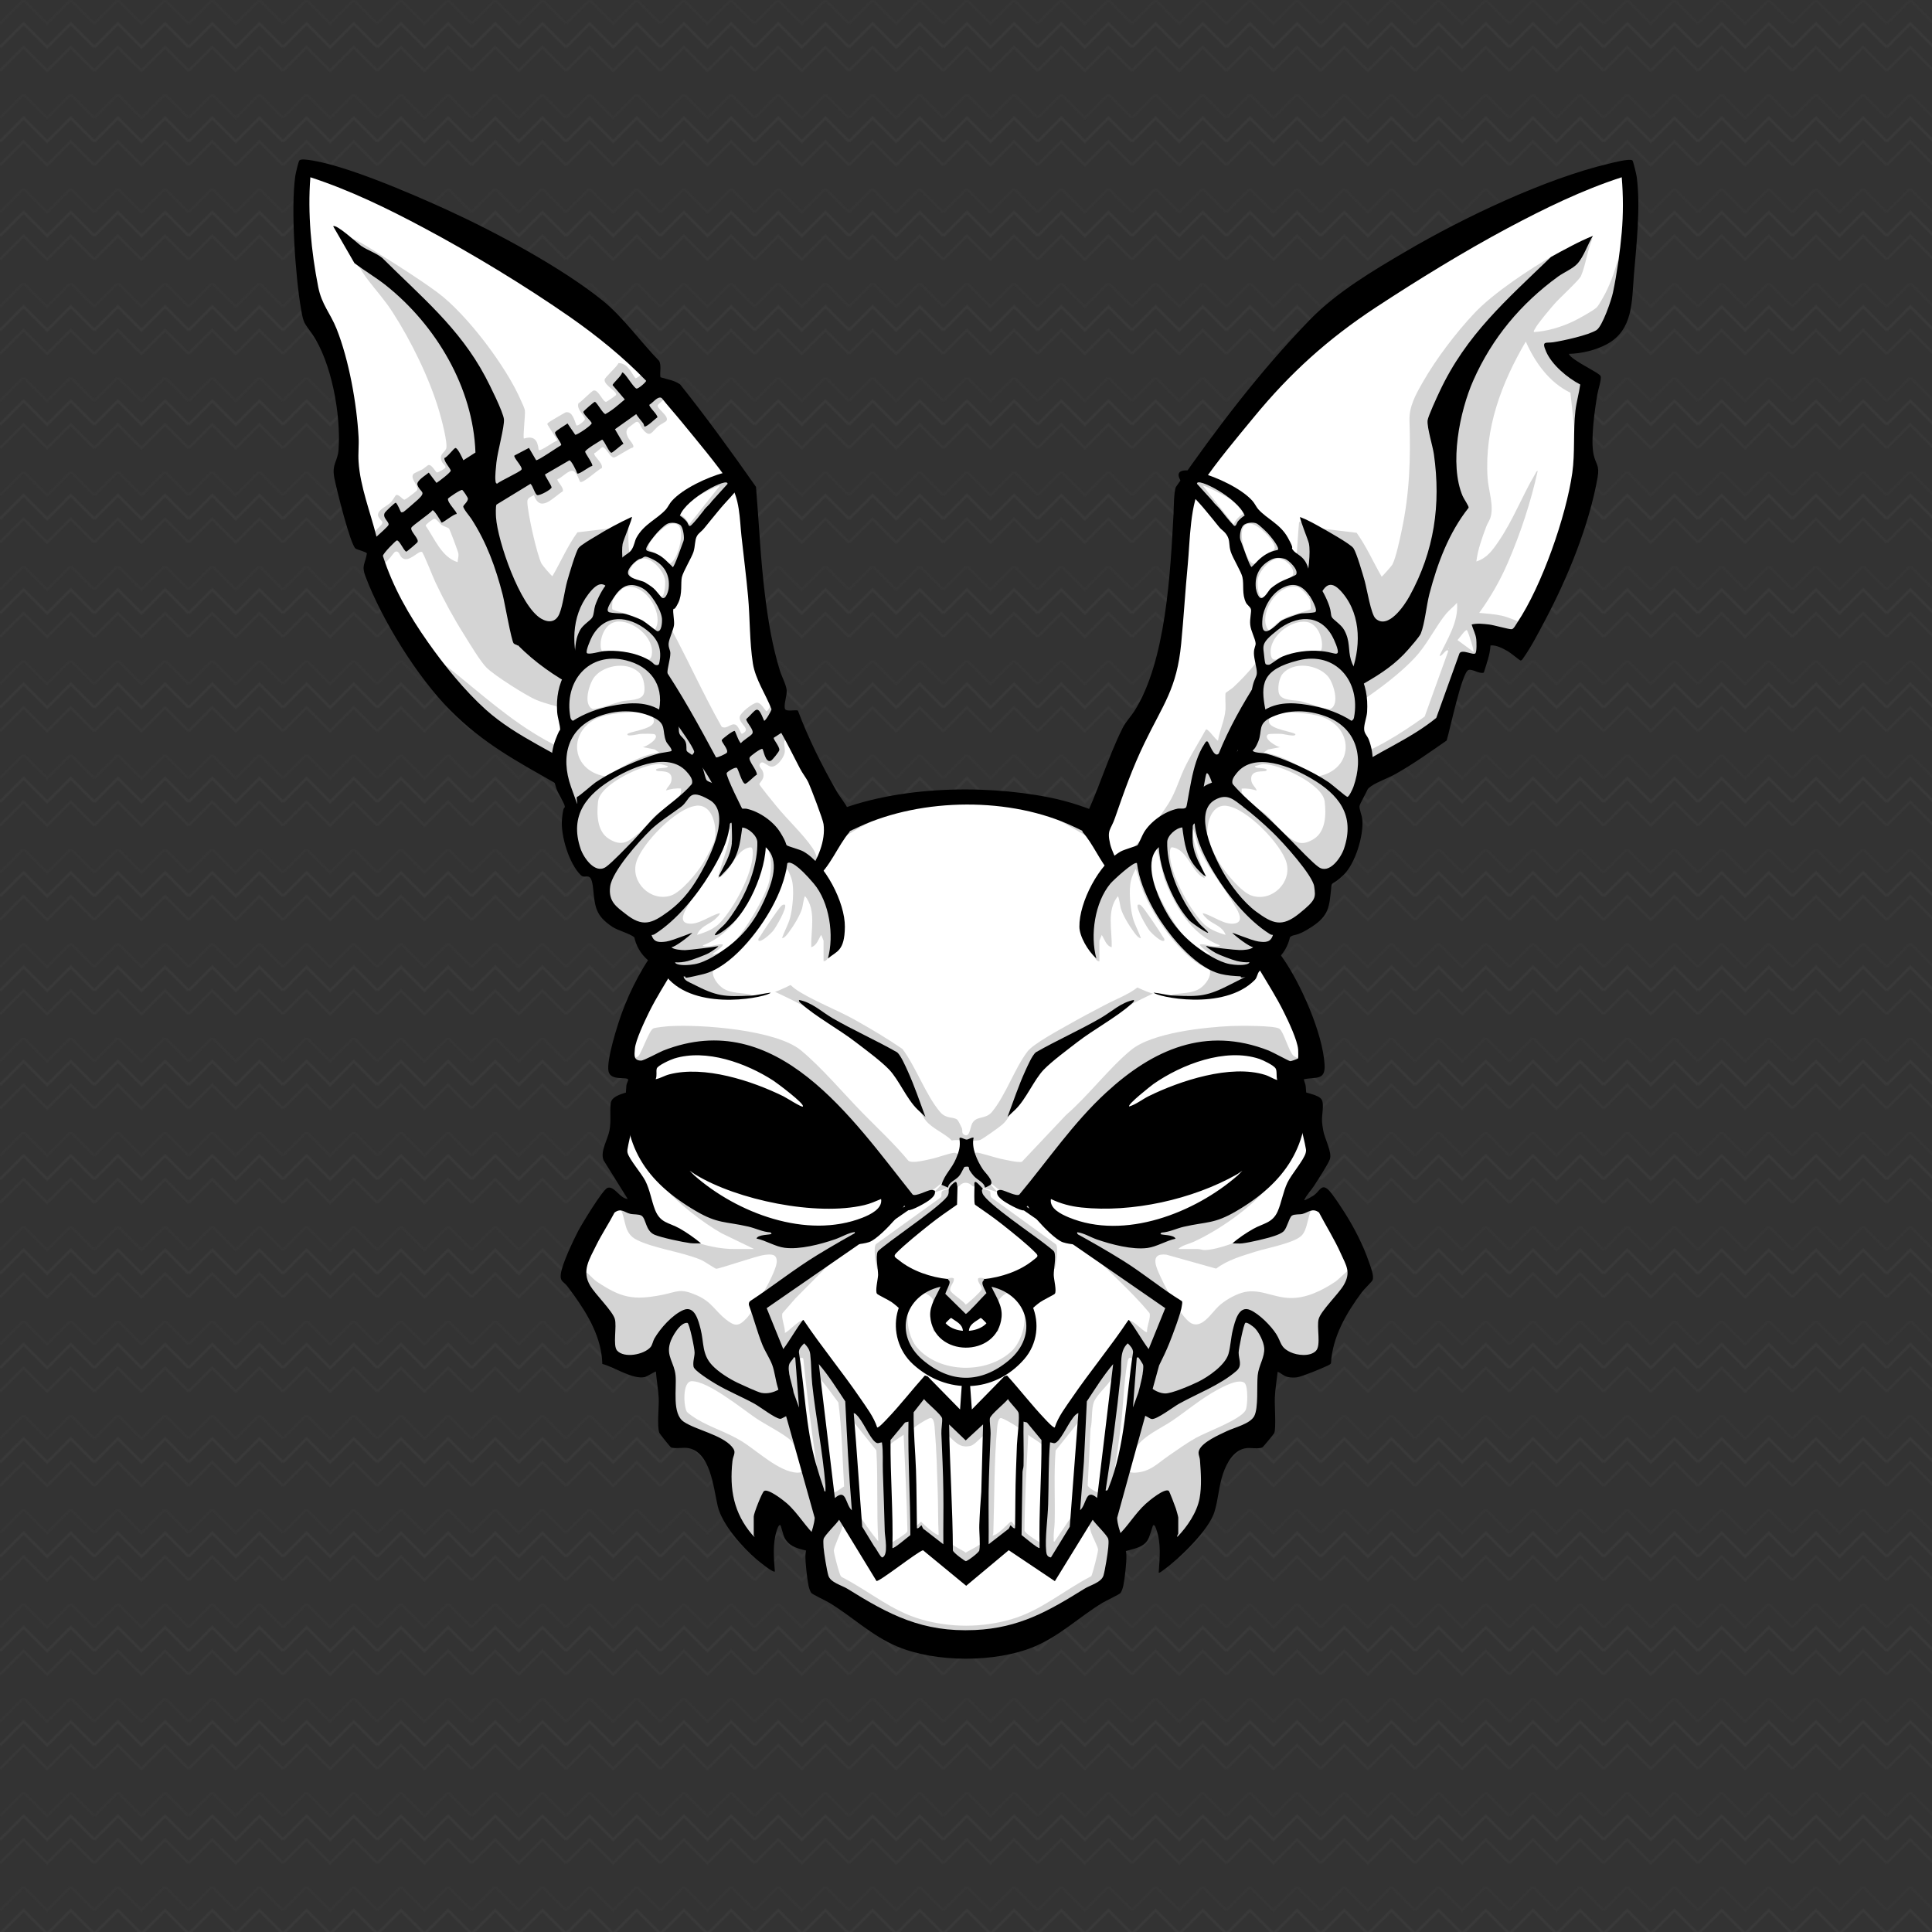 <?xml version="1.0" encoding="UTF-8"?>
<?xml-stylesheet type="text/css" href="../styles/semantic.css" ?>
<svg xmlns="http://www.w3.org/2000/svg" viewBox="0 0 2048 2048">
  <g class="trait-group" data-category="background" id="background-zigzag">
      <defs>
    <pattern id="zigzag-pattern" x="0" y="0" width="100" height="100" patternUnits="userSpaceOnUse">
      <path d="M0,50 l25,-25 l25,25 l25,-25 l25,25" stroke="#444444" stroke-width="3" fill="none" opacity="0.4" style="fill: none"/>
      <path d="M0,75 l25,-25 l25,25 l25,-25 l25,25" stroke="#444444" stroke-width="3" fill="none" opacity="0.3" style="fill: none"/>
      <path d="M0,25 l25,-25 l25,25 l25,-25 l25,25" stroke="#444444" stroke-width="3" fill="none" opacity="0.2" style="fill: none"/>
    </pattern>
  </defs>
  <rect id="color-zigzag-bg" class="color" width="2048" height="2048" fill="#333333"/>
  <rect id="color-zigzag-pattern" class="color" width="2048" height="2048" fill="url(#zigzag-pattern)"/>
    </g><g class="trait-group" data-category="jaw" id="jaw-OG">
      <!-- Generator: Adobe Illustrator 29.1.0, SVG Export Plug-In . SVG Version: 2.1.0 Build 142)  -->
  <defs>
    
  </defs>
  <path id="fill-jaw" class="fill" d="M1396.7,1438.7c-6.7,4.3-46.8-1.7-48.7.3l-12.2,69.8-57.2,29.3-1.4,1.6c-1.5,11.9,1.5,24.2.9,35.9-.3,4.9-1.3,15-2.3,19.7-.6,2.8-13.7,32.2-15,33.5s-16.1,8.9-16.7,8.3l-9.5-50-51,52c-7.7,5.7-20.7,9.3-27.5,15.5-14,12.7-25.2,37.4-42.1,47.9-5.4,3.3-61.3,25.7-66.7,26.3-13.8,1.7-33-3.3-47.7.2-17.7-10.3-50.1-16.2-66.1-26.9-14.3-9.6-28.3-35.6-41.4-47.6-6.7-6.1-19.9-9.6-27.5-15.4l-51-52-9.6,48.4c-.6.9-.9,1.7-2.2,1.5-.8,0-13.8-7.6-14.4-8.2-1.4-1.4-15.9-33.3-16.2-35.3l-.5-54.4-58.2-30.3-12.3-69.7c-8.1-1.2-45.1,3.9-49.5-1l-37.1-85-.5-3.4,31.5-70.6c5.3-1.6,29.1,0,31.3-6.7.8-2.3-.6-19.5-1.3-22.4-2.2-8.4-16.2-24-19.8-33.2-.7-1.7-1.2-3.1-.6-5,4.7-11.3,10.3-22.3,14.1-34,7.3-22.4,7.2-42.6,16.9-65.1,47.5-110.2,188.9-176,299.9-200.1,44.7-9.7,79.8-1.5,122.7,11.2,98,28.9,222.6,97.5,259,199,6.8,19,7,38.1,13.5,57.5,3.8,11.2,10.1,22.1,13.7,33.4,0,1.4-8.3,16.4-9.8,19.1-2.4,4.3-9.7,13.4-10.7,17.3-1.8,6.8-.6,15.6-2.3,22.5,9.9,7.9,21.3,4.2,32.4,6.5,9.6,23.9,23.5,46,31.4,70.6-9.8,26.3-22.2,51.8-33.2,77.7-1.3,3-1.7,9.3-5.1,11.4h0Z" fill="#ffffff"/>
  <path id="shading-jaw" class="shading" d="M1380.8,1185.8c-.2.4-2.1.7-2.8,1.7-8.6,10.8-16.2,26-21,39-4.2,11.4-5.1,22.7-13,32-18.8,22.4-51.8,45.5-78.3,57.7-5.4,2.5-12.5,3.7-16.7,7.8h20.5c2.7,0,5.1,1.2,7.9,1.1,18.1-.2,64.4-19.8,77.5-32.6,5.7-5.5,14.1-15.7,15-23.5,1.8,0,.7,2.4,1.5,4,3.1,5.9,15.5,5.2,21.5,6,.2,1.6-1.5.7-2.3,2.2-4.6,8.3-4.4,21.6-10.6,28.3-7.5,8.1-37.1,13.5-48.8,17.2-14.5,4.6-29.8,8.8-42,18.1l-52.8-14.8c-19.3-2.3-9.9,15.4-5.3,25.3,5.2,11.3,20.7,40,30.4,46.6,11.9,8.2,22.7-10.2,30-17,6.3-6,16.2-11.8,24.6-14.4,17.7-5.6,32.3,4.7,50.5,5.4,17.4.8,34.6-7.7,48.8-17.2,3.6-2.4,14.6-13.9,17.2-13.8,1.7,0,3.3,6.1,1.8,7.8-10.1,24.3-21.6,48-31.8,72.2-3.7,8.8-.8,14-13,15-9.3.7-15.8-1-24.2-1.8-4.8-.4-11.8,2.5-17.3-.2l-12.9,70.6-59,30.5c.4,11,2.6,23.6,2,34.5-.3,5.7-1.3,15.4-2.1,20.9-.5,3.1-13.4,31.4-15.4,33.6-3,3.2-11.6,6.2-15.5,9-.8-4.9-2.7-10.6-3-15.5-.6-11.2,2-11.3-2.7-23.2-.4-1.1-1.9-1-2.2-2-.8-2.2-.8-6.7-1.1-9.2l-2.3.2-50.2,51.8c-7.7,5.2-19.5,8.7-26.5,14.5-14.2,11.7-24.4,36.1-41.5,47.5-6.7,4.5-54.2,25.7-61.2,26.8-9.9,1.5-51.8,1.6-61.5,0-6.9-1.2-49.7-20.5-57.3-24.7-15.8-8.9-30.2-37.8-44.4-49.6-6.9-5.7-19-9.3-26.5-14.5l-51-52c-1,8.1-7.3,16-8.1,24-.6,6.2.6,14.6-.3,21.6-.2,1.7-3,1.8-2.1,4.4-.6.7-14.6-8.1-15.5-9-1.7-1.8-15-30.8-15.4-33.6-.7-4.4-.9-13-1.1-17.9-.5-12.2.6-24.4.5-36.6l-58.5-31.4-13-69.5-48.8-.2-38-86.6.9-6.2c8.2.4,11.8,8.2,18.6,12.7,25.3,16.9,38.4,19.8,68.5,13.9,17.1-3.4,19.1-7.5,37.2.4,15.9,7,19,16.2,30.6,25.4,9.6,7.6,13.6,7.9,22-1s31.8-49.1,32.1-60c.2-8.7-6.4-8.1-13.3-7.2-8.6,1.1-48.4,15.1-51,14.6-1.7-.4-12.3-7.9-16.5-9.6-20.3-8.4-48.8-11.8-67.2-20.8-14.9-7.3-11.3-20.9-17.7-33.2-.9-1.6-2.5-.6-2.3-2.2,6.3-.9,17,0,21-5.5,1-1.4.3-3.7,2-3.5,3,11.7,15.2,23.9,25.1,30.4,21.2,13.8,50.4,23.7,75.4,23.5h20.5l-34.7-16.8c-19.1-10.8-48.2-33.1-61.8-50.2-6.2-7.8-7.1-18.3-10.5-27.5-6-16.6-14.4-32-25-46,1.3-9,6.5-19.6,7.8-28.2,1.9-12.9,1.8-19.5,6.5-32.5,36.4-101.1,159.2-169,256.8-198.2,49.9-15,102.4-18.2,153.2-5.2,103.5,26.4,242.6,100.3,277.2,208.8,3.4,10.5,3,17.3,4.8,27.2.8,4.7,8.9,28.4,7.6,30.6l-.5-.2ZM1195.9,1382.1c-32.3-16.1-63.1-35.3-95.9-50.7-17.5-18.7-37.4-36.6-54.6-55.4-4.8-5.3-11.2-16-16-20-3-2.6-7.4-3-10.6-.6-4.5,3.4-12.7,16.4-17.4,21.6-16.7,18.6-36.8,35.6-53.6,54.4-32.9,15.3-64,34.2-96,51.2-.6,2.8,12.4,35,14.6,40.3,2.9,7.1,12.1,31.7,16,36.1,7.1,8,36.5,26.3,47,33,19.8,12.7,36.1,22.9,59.3,28.7,27.3,6.8,39.7,7.1,67,.6s43-16.6,65.7-31.3c10.4-6.8,35.9-22.5,43.4-30.6,4-4.4,12.7-27.4,15.6-34.4,2.1-5.1,16.8-41,15.5-42.9M728.3,1496.7c1.6,2,8.2,6.3,10.7,7.8,14.7,8.8,31.8,13.8,46.9,23.1,16.8,10.2,40.2,33.1,59.6,33.5,2.3,0,8.7-1.2,9.4-3.7s-13.6-27.6-16.4-30.3c-7.3-7.1-27.5-17.2-37.2-23.8-15.2-10.3-50.3-39.1-67.9-39.2-10.5,0-8.7,28.1-5.1,32.7h0ZM1319.7,1466.3c-5.9-5.9-24.1,4.1-30.4,7.6-16.2,8.9-31,21.4-46.2,31.8-12.7,8.7-30.1,15.7-38.6,28.4-2.2,3.4-10.8,17.7-11.4,20.7-1.1,5.3,6.2,6.5,10.3,6.3,16-.9,23.4-9.7,35.2-17.8,9.2-6.3,19.3-13.6,29-19,11.7-6.6,47.1-19.2,52.7-29.3,2.4-4.3,2.8-25.2-.7-28.6h0ZM1126,1664c-12-2.7-20.7,6.6-31.6,7.9-5.7.7-12.2-1.2-16.6-.7-7.1.8-22.9,12.1-31.2,14.9-14.8,4.9-30.2,4.7-45.1,0-8.8-2.8-23.9-14.1-31.2-14.9-4.4-.5-10.9,1.4-16.6.7-11-1.3-19.9-11-31.6-7.4,0,6.9,23.8,23.5,30,27,12.5,7.1,59.8,26.8,72.5,26.6s59.9-19.8,72.2-26.9c10.3-6,24.6-16.2,29.3-27.2h-.1Z" fill="#aaaaaa" style="opacity: 0.5" opacity="0.5"/>
  <path id="outline-jaw" d="M676,1140c5.3-3,18.5-3.6,19.1,4.5-2,7,0,18.6-3.2,24.9s-17.1,12.9-20.3,20.7c-1.1,2.6-6.2,25.4-6.5,28.5,0,1.3-.2,2.3.2,3.6,1.8,6.8,14.7,21.7,18.7,29.4,5,9.8,6.5,20.8,10.3,30.7,5.7,14.4,14.5,13.4,26.1,19.9,7.6,4.3,16,10.2,22.7,15.8-3.8,0-7.5.2-11.2-.2-8.4-1.1-30.6-5.8-38-8.9-9.8-4.2-8.9-17-13.8-20.2-2.7-1.8-8.7-1.2-12-2-6-1.4-9.7-6.6-16.7-1.3-6,11.6-13.4,22.6-19.2,34.3-7.3,15-16,27.5-6.5,43.3,5.5,9.2,23.4,26.5,26,35,2.4,7.9-2.3,28.2,2.4,33.6,7.5,8.5,28.6,4.4,35.5-3.6,2-2.4,2.5-6.3,4-9,6.3-10.9,19-25.2,30.7-30.3,12.2-5.3,16.1,11.4,18.4,20.3,3.6,14.2,1.3,26.5,12,38,6.7,7.3,18.2,14.5,27.2,18.8,4.7,2.2,21.2,9.9,25.3,10.7,12.8,2.4,25.4-6.5,32.6-16.5,2-2.8,2.8-6.3,4.7-9.3,9-14.8,16.3-6.2,25.8,1.8,11,9.2,20.9,19.8,32,29,45.8,38.3,90.7,54.1,151.4,45.3,58.2-8.4,83.7-40.7,125.7-75.3,2.2-1.8,8.8-7.7,10.8-8.2,12.1-3.2,14.2,10.5,19.7,17.8,5.7,7.4,15.3,15.6,25,16,7,.3,27.7-8.7,34.9-12.2,10.9-5.3,28.8-17.6,32.4-29.6,2.2-7.6,2.6-17.3,4.6-25.4,2.3-9,6.1-26.7,18.6-21.2,9.4,4.1,22,16.8,27.5,25.5,5.6,8.9,3.9,13.8,14.9,19.1,7.3,3.5,20.9,5,27.1-1.3,5.8-5.8.5-25.5,3-34,2.6-8.8,20.8-26.2,26.4-35.6,8.1-13.8,2.8-20.8-3-33.7-6.7-15-15.5-28.9-23.1-43.4-6.9-5.2-11.2-.2-17.5,1.5-3,.8-8.4,0-11.2,1.8s-5.1,12.8-8.6,16.4c-2.4,2.4-6.7,4-9.9,5.1-7.8,2.7-25.9,6.9-34.1,7.9-3.4.4-7,0-10.4,0,6.2-5.6,14.7-11.2,22.1-15.4,10.5-5.9,20.2-6.1,25.7-18.3,4.2-9.5,5.8-20.9,10.4-30.6,4.3-9,17.4-23.9,19.4-31.6.4-1.7.5-2.5.2-4.2-.6-4.5-5.3-24.5-6.9-28.2-3.4-7.8-19.2-16-20.8-22.2-.9-3.4-2.7-24.1-1.6-26.4,2.2-4.5,13.6-3.5,17.5-1,.8,2.8,2.9,13.6,4.2,14.8,4,3.5,21.3,4.8,24.5,11,2.5,4.8,0,15.5.2,21.8,0,2.9.8,7.8,1.3,10.7,1.5,8.6,9.7,23.3,7,30.5-2.3,5.9-12.8,22-16.8,28.2-3.3,5.1-7.9,9.5-10.4,15.1.7.7,9.7-4.6,10.9-5.6,5.4-4.1,7.6-12.1,14.6-5.5,4.7,4.4,13.6,18.5,17.5,24.5,10.1,15.9,19.6,34.4,25.7,52.3,1.6,4.7,5.8,14.8,3.7,19.2-.7,1.6-9.2,9.8-11.3,12.7-16.3,21.9-31.2,47.4-32.7,75.3-.8,1.3-2.2,1.8-3.5,2.5-5.7,2.8-27.3,11.7-32.6,12.4-3,.4-6.5.3-9.5-.3-4.5-.9-7-4.1-10.9-5.6-1.1,9.1-2.6,18.4-3,27.5-.4,7.8,1.5,32.2-.6,37.4-.4,1.1-11.8,14.9-12.7,15.3-3.8,1.8-11.7.3-16.3.7-13.5,1.3-21.2,15.2-25.2,26.8-4.6,13.3-5.2,27.9-9.2,40.8-5.8,19.3-37.7,50-54.2,61.8-.9.6-4.2,3.4-4.9,2.6,1-15.3,2.8-31.2-2.6-46-.3-.9-1.8-5.7-3.4-4-.6.6-3.5,12.5-6.2,16.3-8.3,11.9-29.2,7.9-37.8,19.2-9.5,12.3-7.6,28.7-22.1,38.9-32,22.4-79.6,38.4-117.7,46.3-12.4,2.6-16.8,2.3-29-.4-35-7.6-67.9-18.6-99.2-35.8-5.1-2.8-20.9-11.4-23.8-15.2-6.2-8-8.6-25.8-15.6-34.4-9.6-11.7-30.7-5.5-39.2-21.8-1.5-2.8-3.8-12.7-4.3-13.2-1.8-1.8-3.8,4.8-4,5.4-4.5,13.8-3.1,29.3-2,43.5-1.7,1.8-16.8-10.7-19-12.5-15.1-12.7-36.9-37.3-41.5-56.5s-7.6-59.5-33-62c-4.4-.4-13.1,1-16.5-.5-.9-.4-12.1-14.4-12.5-15.5-2.6-7.5-.2-27.3-.6-36.4s-2.3-19.1-3-28.5c-.4-.5-9.5,5.3-11.7,5.8-13.3,2.8-32.2-10.6-45.1-13.9-.7-27.4-14.8-51.6-30.3-73.2-2.2-3.1-4.5-6.2-6.8-9.2-4.1-5.2-7.9-4.8-6.9-12.9,1.3-10.6,13.1-35.4,18.4-45.6,3.6-6.8,26.1-44.2,31.2-45.8,7.3-2.2,13.1,11.5,21.3,11.8l-25.5-40.9c-4-9.3,4.3-21.7,6.2-31.8s.2-19.2,1.3-28.7,18.5-11,25.8-14.7c2.6-2.8,1-6.8,1.5-9,.4-1.9,1.3-3.7,1.8-5.8h-.5ZM799,1627.5v-20c0-3.1,8.8-25.7,11-27,4.3-2.7,20.4,9.8,24,13,12,10.5,20.7,26.3,32,36,8.5,7.4,21.1,12,29.5,19.5,10.9,9.6,20.1,26.5,30.5,37.5,11,11.7,29.8,18.4,44.7,24.3,25.1,9.9,38.9,14.1,66.8,12.3,16.1-1,62.3-19.4,76.4-28.6,13.7-8.9,25-32.9,37.6-44.4,9.3-8.6,24.5-14.2,33.6-22.4,10.1-9.2,18.3-23.6,29.4-33.6,3.6-3.3,19.9-16.8,24.4-13.8.8.6,6.9,16.7,7.6,18.9.5,1.7,2.5,8.4,2.5,9.5v17c0,.6-1.6,2-1,3.5,10.4-10.7,20.8-25.9,23.6-40.9,2.4-12.9,1.4-27.4.4-40.5-.3-4-2.6-6.9-.8-10.8,3.7-8.5,20.8-15.9,29.2-19.9s24.7-7.7,29.1-15.9c4.6-8.5,2.6-32.2,3.7-43.3,1-10.3,7.7-19.4,6.9-29.1-.6-6.6-5.4-16.3-10-21-1.5-1.5-8.2-6.7-10-5.5-1.8,1.3-7.1,27.7-7.1,31.5,0,7.3,4.4,13.6-2.4,19.5-17.3,15-41.2,23.8-61.1,34.9-5.5,3.1-23.5,16.8-28.6,16-2.7-.4-5.4-3.6-9.2-3.9-11.7-.8-14.9,8.5-22,15-16.4,14.9-41.2,22.8-63,25-69.3,7-135.6,7.1-205,0-22-2.2-45.8-9.7-62.5-24.5-7.2-6.4-10.9-16.4-22.5-15.6-3.7.2-7.5,4-9.8,3.8-5.4-.5-21.2-12.7-27-15.9-13.4-7.4-27.8-13.2-41-21-4.6-2.7-22.9-14-23.7-18.3-1-5.2,1.1-10.4,1.1-15s-5.6-31.3-7.6-31.5c-7.7-.9-16.7,15.1-18.5,21.5-4.1,14,4.6,20.6,5.9,34.2,1.4,13.7-4.1,40.6,8.8,49.2s39.9,13.7,50.8,26.2c5.6,6.4,1.4,8.6.7,15.6-3.2,29.7,1.3,54.7,20.9,77.8.5.6,3.9,4,2,1l-.3-.3Z" class="outline" fill="#000000"/>
    </g><g class="trait-group" data-category="mouth" id="mouth-jaws">
      <path id="fill-mouth-main" fill="#ffffff" d="M1102 1287c.4.6-2.2 4.3 0 5.5 50.4 27.6 100.7 55.4 145.8 91.1-5.2 15.8-10.4 31.6-16.7 47.1-5.9 14.4-8.3 22.4-12.7 37.3-13 44.8-25.3 89.9-38.3 134.7-3.4 15.6 7.3 31.3 8.8 45.8.5 5.4-1.6 24.6-3.1 29.9-2.4 8.9-12.3 10.5-19.9 15.1-23.1 14.2-44 33.8-68.7 45.3-38.6 17.9-94.7 18.9-134.6 4.9-30.8-10.8-53.7-33.5-80.8-50.2-5.6-3.4-16.3-6.9-18.8-12.2-2.2-4.7-4.6-27.2-4.1-32.9 1.2-14.4 12.1-30.2 8.8-45.8-13.8-47.4-26.5-95.2-40.5-142.5-3.7-12.4-5.6-17.8-10.5-29.5-6.4-15.4-11.4-31.2-16.7-47.1 45.2-35.6 95.4-63.7 145.8-91.1 2.2-1.2-.5-4.8 0-5.5.2-.2 3.4-1.1 4.7-1.9 25.5-15.1 52.3-31 83.7-27.1 24.4 3.1 42.7 15.5 62.9 27.1 1.2.7 4.5 1.7 4.7 1.9h.2Z" class="fill" data-original-prefix="fill"/><path id="fill-mouth-teeth13" fill="#ffffff" d="m1042 1510-1.9 71.5c-.9 11.5-1.7 23.4-2.1 34.9-.2 7.7 1.3 20.2 0 27-.5 2.5-12.9 11.6-14.3 11.4-1.2-.2-13.2-8.9-13.7-11.4-.2-44.5-3.3-88.9-4-133.5l17.6 16.9 18.3-16.9Z" class="fill" data-original-prefix="fill"/><path id="fill-mouth-teeth12" fill="#ffffff" d="m1000 1637-20-15.5c-1.8-.5-2.8-4.4-3-4.5-.8-.5-3 3.8-5 3-.4-20.5-.2-41.1-1-61.5s-2.9-41.1-2.5-61.4l11-14c3 4.2 18.8 16.6 19.2 20.6.4 3.5-.9 11.2-.8 15.9.8 20.4 1.8 41.5 2.1 61.9.2 18.5-.2 37 0 55.5" class="fill" data-original-prefix="fill"/><path id="fill-mouth-teeth11" fill="#ffffff" d="M1076 1620c-2 .8-4.2-3.5-5-3-.2.2-1.2 4.1-3 4.5l-20 15.5c.2-18.5-.3-37 0-55.5.2-20.4 1.3-41.5 2.1-61.9.2-4.7-1.2-12.4-.8-15.9.4-4 16.2-16.4 19.2-20.6 2.1 3.9 9.5 10.8 11 14 1.8 3.8-1.3 28.2-1.5 34.4-.3 9-.7 18.1-1 27-.7 20.5-.6 41.1-1 61.5" class="fill" data-original-prefix="fill"/><path id="fill-mouth-teeth10" fill="#ffffff" d="M1114 1651c-3.8-.4-4.7-3.2-5-6.4-1.4-14.4 1.7-35 2.1-50 .6-21.9 0-43.7 2-65.5 3.3.2 4.2 1.9 7.1-.4 6.2-5.1 13.2-22.1 19.9-28.8s2.8-2 3-1.8l-9.1 120.4-20 32.6Z" class="fill" data-original-prefix="fill"/><path id="fill-mouth-teeth9" fill="#ffffff" d="M907.7 1499.3c7 6.2 13.8 23.9 20.3 29.2 2.9 2.4 3.8.6 7.1.4 1.5 10.5.6 21 1 31.5.7 20.9 1.5 42 2 63 .2 5.8 4.1 25-2.5 27.4-1.7.6-6.8-10-8.5-11.4l-12.9-21.1c-3.3-40.1-5.6-80.4-9-120.4 0 0 2.2 1 2.7 1.3h-.2Z" class="fill" data-original-prefix="fill"/><path id="fill-mouth-teeth8" fill="#ffffff" d="M903 1601c-7.1-6.3-5.5-23.9-18-13l-17-142c10.4 12.2 19 26.1 28 39.5 1.9 38.5 3.8 77.1 7 115.5" class="fill" data-original-prefix="fill"/><path id="fill-mouth-teeth7" fill="#ffffff" d="M1163 1588c-12.5-10.9-10.9 6.7-18 13l4-51.5 3.1-63.9c8.9-13.4 17.5-27.3 27.9-39.5l-17 142Z" class="fill" data-original-prefix="fill"/><path id="fill-mouth-teeth6" fill="#ffffff" d="M963 1507c-.7 40.2 2 80.1 2 120.3-1.9 1.4-17.9 15-19 13.7.9-38.3-2.3-76.2-2-114.5l15.4-18.6z" class="fill" data-original-prefix="fill"/><path id="fill-mouth-teeth5" fill="#ffffff" d="M1102 1641c-1.1 1.3-17.1-12.3-19-13.7.4-22.3.5-44.6 1-66.8 0-2.4 1-4.6 1.1-6.9.3-15.5-.3-31.1 0-46.5l3.6.9 15.4 18.6c.3 38.2-2.9 76.2-2 114.5Z" class="fill" data-original-prefix="fill"/><path id="fill-mouth-teeth4" fill="#ffffff" d="M875 1581c-1.5.2-1.3-1.7-1.7-2.8-3-8.8-6.1-18.6-8.6-27.4-10.7-37.7-11.6-78.6-17.8-117.3 0-3.9 3-6.9 5.6-9.5 3.4 3.5 5.8 6.6 6.4 11.6 1.2 10.1 1 21.5 2.1 31.9 3.8 35.2 11.2 72.2 14 107 .2 2.2 0 4.3 0 6.5" class="fill" data-original-prefix="fill"/><path id="fill-mouth-teeth3" fill="#ffffff" d="M1172 1580c6.3-40.6 11.8-81.6 16-122.5 1.2-11.5-1.6-25.4 7.5-33.5 2.6 2.6 5.7 5.5 5.6 9.5-7.6 47.5-8 99-26.1 144-.6 1.6-.8 2.9-3 2.5" class="fill" data-original-prefix="fill"/><path id="fill-mouth-teeth2" fill="#ffffff" d="m843 1439 4 53-5.7-15.8c-1-7.8-7.5-23.8-4.4-30.8.5-1.1 2.9-4.1 3.8-5.2.6-.7 0-1.9 2.3-1.3Z" class="fill" data-original-prefix="fill"/><path id="fill-mouth-teeth1" fill="#ffffff" d="M1207 1439c.3.3 4.7 7.3 4.8 7.7 1.3 4.9-3.4 23.5-5 29.5l-5.7 15.8 4-52.5c0-.9 1.9-.6 2-.5z" class="fill" data-original-prefix="fill"/><path id="shading-mouth4" fill="#aaaaaa" d="m900 1319-56.5 57-14 16c-1.9 4.1 3.2 15.8 2.5 21 4.2-1.8 14.7-13.4 18.4-13.1 4 .3 8.8 14.9 10.3 18.8 2.5 6.3 4.5 12.8 6.8 19.2 18.7 24.5 38.6 48.2 57.4 72.6 3.8 5 3.2 9.2 10.1 7 3.2-1 13.7-10.2 17-13 10.5-9 19.8-20 30.5-28.6l41.1 41 41.9-41c13.1 10.8 24.4 24.6 38 35 3.2 2.5 10.4 9 14.5 6.5l61.8-79.2c3.6-6.3 11.7-36.7 16.9-38.2 4.6-1.3 17.3 14.1 19.3 11.9-.8-5.2 4.4-15.8 2.5-20-20.7-25.2-46.1-46.1-68-70-.7-.7-2.7-2-2-3 34.5 16.7 65.1 39.8 96 62 2.5 5.1-7.2 33.5-9.8 40.2-2.7 7.3-6.2 13.8-9.2 20.8-3.2 7.3-3.5 21.2-14.5 14l-8.5 50-2.5 1c-.2-19.8 1.9-39.7 4-59.4-2-4.9-6.9-13.6-8.8-3.8-4 21.5-4.5 48.2-7.4 70.6-3.6 28-8.2 56-12 84-2 14.9-3.3 16.2 1.9 31.4 1.3 3.8 7.2 14.6 7.4 16.7s-6.3 26.7-7.6 29.5c-2.4 5.5-34.3 27-41.2 30.8-23.5 12.8-65.3 23.2-92 27-44.3 6.3-112.7-12.8-149.7-38-4.2-2.9-22.5-15.7-24.1-18.9-1.2-2.3-7.8-28.2-7.7-30.4 0-2.1 7-16.2 8.3-20.7 4-13.7 2.7-13.4.9-26.4-7.5-52.8-15.1-105.5-20.4-158.6-2.2-5.2-7.7 4.9-7.9 7.8 2.1 19.4 4 39 4.1 58.5h-3l-8-51c-11.6 7.2-11.3-6.6-14.5-14-5.7-13.3-11.5-25.2-15.5-39.5-1.5-5.2-6.1-18.6-2.5-22.6 31.2-21.3 60.9-45.2 95.5-60.9zm-34.5 137v1c.7-.3.7-.7 0-1m315.5 1c-3.8 9.4-17.3 19.9-21.1 28.4-3.4 7.8-1.6 20.7-3.9 29.1l-3 60c.6 3 10.1 7.9 13.4 8.4zm-286.2 118.8c-1.8-29.7-2.2-59.6-6.1-89.1-7.3-9.7-14.3-20.1-22.7-28.8l14 125c6 0 10-4.5 14.8-7.2ZM995 1627c-.8-15.5-.4-31.1-1-46.5-.7-20.6-1.2-43.5-3-63.9-.3-3.6-.4-13.4-4.5-13.5-2.5 0-20 10.7-20.5 13.5 2.4 20.6 1.2 41.4 1.9 62 .2 6.2.6 13.8 1.1 19.9s3 12.8 2 19.5l5.4-5c1.5 2.2 17 15.7 18.6 14m82-10c-.8-6.9 1.6-13.7 2.1-20.4 1.1-17.4.3-35.7.9-53.1.3-8.7 2-18.1 2-26.9s-1-2.1-2-3c-2.2-1.8-17.3-10.9-19.3-10.4-2.9.7-3.4 7.6-3.7 10.4-3.3 35.8-2.8 74-4 110 0 1.4 0 2.9-1 4 5.2.7 17.8-14.1 19.5-14.5 2.3-.5 2.5 4.7 5.4 4Zm-146 17c-1.9-32.1-.2-64.4-2-96.5l-26-32.5c2.8 32.1 2.9 64.2 5 96.4 6.9 11.3 14.5 22.3 23 32.5Zm187 0 22-32.5c1.9-32.2 2-64.3 5-96.4l-26 32.5c-2 25.3-.4 50.7-1 76-.2 5.9-1.4 11.5-1 18 0 1.1-.7 2.8 1 2.5Zm-175 2c.8.8 16.4-9.7 17.5-11 .7-.8 1.5-1.4 1.4-2.6-.7-33.9-2.5-67.6-4-101.5-3.4 2.4-16.3 10.2-17 13.5-.2 33.9 0 67.8 2 101.5Zm101-115c-4.9 2.7-10.4 10.7-15.7 11.8-11.9 2.5-16.1-5.4-24.3-11.8 1.3 37.5 2.3 74.9 2 112.5.8 4 14.2 9.4 17.7 12.4 3.7-2.5 17.6-8.6 18.3-12.4-.2-37.6.2-75.1 2-112.5m61 115c1.6-33.8 2.3-67.6 2-101.5-.7-3.7-13.7-10.5-17-13.5-1.8 33.8-3.7 67.5-4 101.5.2 2.9 18.2 14.4 19 13.5m-167.3 18.7c-1 .9-2.6 1.5-4 1.2-3.8-1-23-30.3-27.3-35.8L895 1607c-.4 4.4-1.3 8.8-2.5 13-1.6 5.4-8.4 19.9-8.6 23.5 0 2.9 4.5 19.8 5.8 23.3.7 1.9 1 3.9 2.9 5.1 29 14.8 52.4 35.8 84.2 44.8 31.1 8.9 64.2 8.8 95.2-.2 31.6-9.2 55.5-30.5 84.3-45.4.8-.4.9-1.2 1.2-2 1.2-3 6.7-24.2 6.5-26.5-.3-3.3-5.8-13.4-7.3-17.8-1.8-5.8-3.1-11.8-4.2-17.8-2.2 3.1-5.1 5.6-7.5 8.5-8.8 10.8-17.2 26.4-26.1 35.9-1.6 1.8-3.2 3.6-5.6 4.3l-43.7-28.7c-4.3 3.6-8.6 8.8-13.3 11.7-8.2 5.1-15 6.1-23.4 13.6-2.3 2.1-3 5.8-6.5 6.5-8.1 1.6-7.3-2.8-11.5-6.4-7.2-6.1-10.9-7.5-18.9-11.1-6.3-2.8-12.3-10-17.6-14.4-12.8 7.9-26.2 15.6-38.3 24.5-1.3.9-1.6 2.5-2.3 3.1v.2Z" class="outline shading" data-original-prefix="shading" opacity="0.5" style="opacity: 0.5"/><path id="shading-mouth3" fill="#aaaaaa" d="M1118 1345c-1.5 1.5-1.8-.6-2.3-1.3-1.8-2.3-6.1-7.1-7.1-8.8-1.8-3.2-.9-7.3-2.6-9.4-2-2.4-11.1-9.6-14.1-11.9-17.8-13.8-38.6-25.3-56-40-3.6-5.4 6-7.7 4.1-13.6.4-.4 8.3 1.9 9 2.5 1.9 1.6 0 5.2 2 7l68.4 49.6c2.9 2.8-.3 24.8-1.4 25.9" class="outline shading" data-original-prefix="shading" opacity="0.5" style="opacity: 0.5"/><path id="shading-mouth2" fill="#aaaaaa" d="M1008 1260c-2.1 5.5 7.8 8.5 4.1 13.6l-61.1 43.9c-10.3 7.3-11.1 16.5-18.7 26.2-.5.7-.7 2.7-2.3 1.3-1.1-1-5.1-24.3-1-26.5l68-49c2-1.9 0-5.2 2-7 1-.9 8.7-2.9 9-2.5" class="outline shading" data-original-prefix="shading" opacity="0.5" style="opacity: 0.5"/><path id="shading-mouth1" fill="#aaaaaa" d="M1011 1355c1.1 4.6-4.9 8.9-3.6 13 1.1 3.3 13.8 10.8 16.2 14.9 1.2.2 16.5-14.1 17-15.9 1-3.6-5.2-7.6-3.6-12 6.9-2.5 17.3 6.5 15.8 13.3-.8 3.8-7.8 10.3-10.8 13.2-6 5.9-6.9 4.1-10.8 12.2-1.9 3.9-5.9 3.9-9.8 3.3-5.8-.8-4.3-4.3-6.4-7.6-4.4-6.7-23.9-15.6-19.3-26.2 2.2-4.9 9.7-10.1 15.2-8.2Z" class="outline shading" data-original-prefix="shading" opacity="0.5" style="opacity: 0.5"/><path id="outline-mouth" fill="#000000" d="M1006 1260c.4-2.1 4.7-6.2 6.5-7 2.2-1 1.8 3.9 2.5 5l-.5 19c-9.8 6.8-19.7 13.6-29 21-10.5 8.4-26.4 21.1-35.5 30.4-3.6 3.7-.7 4.6 2.7 7.3 14.2 11.7 34.2 18.3 52.3 20.2 1.2 1.2-6.6 10.7-4.8 13.8l23.5 23.1c1.5.3 18.4-18.6 21.4-21.5.8-.8 2.6-1.3 2.8-1.6 1.8-3.1-6-12.7-4.8-13.8 18.1-1.9 38.1-8.5 52.3-20.2 3.3-2.8 6.3-3.7 2.7-7.3-9.1-9.4-25-22-35.6-30.4-9.3-7.4-19.2-14.2-29-21-1.1-1.8-.6-15.7-.5-19 0-1.1-.9-6 1.5-5 2.1.9 6.1 6.1 7.5 7-1.8 1-1 3.4-.5 5 3.8 10.3 55.3 44.8 67.4 54.6 1.8 1.5 8 6 8.6 7.4 2.3 5.4-.6 18.1-.5 24.5 0 4.3 3.4 17.4 1.1 20-1 1.1-12.4 6.6-15.3 8.7-15.1 10.7-26.8 28.3-34.7 44.8-1.5.4-1.7-.4-2.5-1-5.2-3.6-23.3-26.5-26.1-26.9-5.3 3.9-11.8 6.3-12.4 13.4-1.2 13 1 27.8 0 41.1l3.1 42.5 34.4-35.1 2.9-.9c13.6 15 26.1 31.3 40.1 46 1.3 1.4 9.3 10.1 10.5 9 3.5-11.2 11.6-21.6 18.2-31.3 19-27.8 40.6-53.8 59.3-81.7.8-.7.7-1.5 1.5-.4 7.1 9.4 13.4 20.9 20.5 30.4l17.6-43.4-157.1-108.6 2-3c36.8 19.5 75.4 39.4 110.9 61.6 21.2 13.3 40.5 29.5 61.9 42.6.6 1.1.2 2.9 0 4.2-.7 7.6-9.9 31.6-13.2 39.9s-7.1 16.1-11 24l-44.5 161.6c.4 12.4 9.3 27.7 9.8 39.7.3 6.8-1.7 25-3.2 31.9-.4 2.2-1.7 6.3-3 8-1.2 1.6-15.8 8.4-19.4 10.6-24.6 15-45.2 35.2-72.5 46.5-40.8 16.9-104 16.8-144.7-.3-27-11.3-47.4-31.4-71.8-46.2-3.6-2.2-18.2-9.1-19.4-10.6-1.3-1.7-2.6-5.8-3-8-1.4-6.9-3.5-25.1-3.2-31.9.6-12.2 9-27.1 9.8-39.7-13.1-46.2-25.7-92.7-39.3-138.8-2.2-7.3-3.2-16.5-5.7-23.3s-7.5-14.1-10.5-21.5c-5.5-13.7-9.1-28.1-14.2-41.9-.3-1.7 0-3.3 1.4-4.4 24.1-15.7 46.6-33.8 71.2-48.8 32.3-19.7 66.7-38.2 100.3-55.2l3 3-157.1 108.6 17.6 43.4c7.1-9.6 13.4-21 20.5-30.4.8-1.1.7-.3 1.5.4 18.8 27.9 40.3 53.9 59.3 81.7 6.6 9.7 14.7 20.2 18.2 31.3 1.2 1.1 9.2-7.6 10.5-9 14-14.6 26.5-30.9 40.1-46l2.9.9 34.4 35.1 3-42.5c-1-13.2 1.2-28.1 0-41.1-.7-7.1-7.1-9.5-12.4-13.4-2.8.5-21 23.4-26.1 26.9-.8.6-1 1.4-2.5 1-7.8-16.5-19.6-34.1-34.7-44.8-3-2.1-14.3-7.5-15.3-8.7-2.3-2.6 1-15.7 1.1-20 0-6.4-2.8-19.1-.5-24.5.6-1.5 6.8-5.9 8.6-7.4 11-9 62.9-44.3 66.1-52.9 1.1-2.8.4-4.5.8-6.7zm-131 321c0-2.1.2-4.3 0-6.5-2.8-34.8-10.2-71.8-14-107-1.1-10.4-.9-21.8-2.1-31.9-.6-5-3-8.1-6.4-11.6-2.6 2.6-5.7 5.5-5.6 9.5 6.2 38.7 7.2 79.6 17.8 117.3 2.5 8.9 5.6 18.7 8.6 27.4.4 1.1.2 3 1.7 2.8m297-1c2.2.4 2.4-1 3-2.5 18.1-45 18.6-96.5 26.1-144 0-3.9-3-6.9-5.6-9.5-9.1 8.1-6.3 22-7.5 33.5-4.2 40.9-9.7 81.9-16 122.5m-329-141c-2.3-.6-1.7.6-2.3 1.3-.9 1.1-3.3 4.1-3.8 5.2-3.1 7 3.3 23 4.4 30.8l5.7 15.8-4-53Zm364 0s-2.1-.4-2 .5l-4 52.5 5.7-15.8c1.6-5.9 6.4-24.5 5-29.5 0-.4-4.4-7.4-4.8-7.7zm-304 162c-3.2-38.4-5.1-76.9-7-115.5-8.9-13.4-17.5-27.3-28-39.5l17 142c12.5-10.9 10.9 6.7 18 13m260-13 17-142c-10.4 12.2-19 26.1-27.9 39.5l-3.1 63.9-4 51.5c7.1-6.3 5.5-23.9 18-13Zm-163 49c-.2-18.5.3-37 0-55.5-.2-20.4-1.3-41.5-2.1-61.9-.2-4.7 1.2-12.4.8-15.9-.5-4-16.2-16.4-19.2-20.6l-11 14c-.3 20.3 1.8 41.1 2.5 61.4s.6 41.1 1 61.5c2 .8 4.2-3.5 5-3 .2.2 1.2 4.1 3 4.5zm76-17c.4-20.5.2-41.1 1-61.5.3-8.9.7-18 1-27 .2-6.2 3.3-30.6 1.5-34.4-1.5-3.2-8.9-10.1-11-14-3 4.2-18.8 16.6-19.2 20.6-.4 3.5.9 11.2.8 15.9-.8 20.4-1.8 41.5-2.1 61.9-.2 18.5.2 37 0 55.5l20-15.5c1.8-.5 2.8-4.4 3-4.5.8-.5 3 3.8 5 3m-168.3-120.7c-.4-.4-2.6-1.5-2.7-1.3 3.4 40.1 5.8 80.3 9 120.4l12.9 21.1c1.7 1.4 6.8 12.1 8.5 11.4 6.6-2.4 2.7-21.7 2.5-27.4-.5-21-1.3-42.1-2-63-.4-10.5.5-21.1-1-31.5-3.3.2-4.2 1.9-7.1-.4-6.5-5.3-13.2-23-20.3-29.2h.2ZM1114 1651l20-32.6 9.1-120.4c-.2-.3-2.5 1.3-3 1.8-6.8 6.7-13.7 23.7-19.9 28.8-2.9 2.4-3.8.6-7.1.4-1.9 21.8-1.3 43.7-2 65.5-.4 15-3.5 35.6-2.1 50 .3 3.2 1.2 6 5 6.4Zm-151-144-3.6.9-15.4 18.6c-.3 38.2 2.9 76.2 2 114.5 1.1 1.3 17.1-12.3 19-13.7 0-40.2-2.7-80.1-2-120.3m139 134c-.9-38.3 2.3-76.2 2-114.5l-15.4-18.6-3.6-.9c-.3 15.5.4 31 0 46.5 0 2.4-1 4.6-1.1 6.9-.5 22.3-.6 44.6-1 66.8 1.9 1.4 17.9 15 19 13.7Zm-60-131-18.3 16.9-17.6-16.9c.7 44.6 3.8 88.9 4 133.5.4 2.5 12.5 11.2 13.7 11.4 1.4.2 13.8-8.9 14.3-11.4 1.3-6.8-.3-19.3 0-27 .4-11.5 1.2-23.4 2.1-34.9l1.9-71.5h-.1Zm-112.9 165.9-39.6-64.9c-2.7 4.3-15.7 16.7-16.5 20.5-.5 2.3 0 6.3 0 8.8.5 6.2 3.4 24.2 5.1 29.9 2.2 7.3 14 10.2 20.1 13.9 44.8 27.9 79.7 46.3 135.2 43.8 47.1-2.2 77.9-20 116.2-43.8 6.1-3.8 17.8-6.6 20.1-13.9 1.7-5.7 4.6-23.7 5.1-29.9.2-2.5.6-6.5 0-8.8-.7-3.8-13.8-16.2-16.5-20.5l-40.1 65.1-48.9-32.8-45.1 37.7-45.8-37.7c-6.8 2.2-46.8 34.1-49.4 32.6Z" data-original-prefix="outline" class="outline"/>
    </g><g class="trait-group" data-category="eyes" id="eyes-alien">
      <path id="fill-eyes-main" fill="#ffffff" d="M1361.3 1155.3c-16.1 35.9-23.5 77.5-53.9 104.6-33 14.3-68.6 37.1-104.9 40.1-27.9 2.3-67.9-2.5-91.8-18.2-2.8-1.8-9.2-9.3-10.4-9.6-6.3-1.8-19.3.8-26.7-.3-19.6-3-27.2-26.4-41.6-35.4-9.8-6.2-18.3 2.6-25 8.9-8.8 8.4-16.3 22.3-29 25-8.5 1.8-22.3-1.4-29.3.7-2 .6-6.9 6.9-9.2 8.8-27.4 21.4-102.9 23.8-135.2 13.2l-70.8-40.2c-3.6-3-5.2-7.6-7.3-11.7-13.5-26-24.4-61-38.9-85.1-4-6.6-11.5-15-16.1-22-1.9-2.9-11.1-15.7-11.1-17.8 15.3-32.9 31.4-65.4 48.5-97.4 31-29 57.4-63.1 92.1-87.9 32.1-22.9 74.1-43 110-59 71.6-32 163.6-29.7 234.4 3.3 34.4 16.1 71.1 33.5 102.3 55.7 39.5 28.1 71.6 69.8 106.4 103.6l35.2 93.9c.2 2.7-2.6 4.6-4.5 6.4-7.3 7.1-15.4 13.8-23.2 20.3Z" class="fill" data-original-prefix="fill"/><g id="eye-shine"><path id="fill-eyes4" fill="#ffffff" d="m1311 1245 1 1c-45.2 39.6-120 69-179 44.5-7.9-3.3-20.7-9.3-19-19.5 10.4 4.9 21 7.8 32.5 9 53.6 5.8 117.7-8.6 164.5-35" class="fill" data-original-prefix="fill"/><path id="fill-eyes3" fill="#ffffff" d="M737 1245c44.3 27.2 128.5 44.4 179 32.5 6.6-1.5 11.8-4 18-6.5 1.7 10.3-11.7 16.6-19.7 19.8-59.1 23.4-133.2-4.9-178.3-44.8z" class="fill" data-original-prefix="fill"/><path id="fill-eyes2" fill="#ffffff" d="M1354 1145c-4.6-1.2-8.4-4.1-13-5.5-36.5-11.4-90.1 6.2-123.4 22.6-6.8 3.3-13.4 8.8-20.6 10.9-2.4-1.9 23.4-22.2 25.7-23.8 29.8-20.9 76.1-38.8 112.3-26.6 3.9 1.3 15.1 6.7 17.1 9.9 1.8 2.8.5 9 1.9 12.6Z" class="fill" data-original-prefix="fill"/><path id="fill-eyes1" fill="#ffffff" d="M851 1173c-1.3 1-17.8-9.5-20.6-10.9-33.5-16.6-83.9-33-121-23.2-5.3 1.4-9.2 4.2-14.4 5.1 1.7-3.5.2-8.2 1.2-11.3 1-3.5 14.6-9.4 18.4-10.6 34.1-10.6 76.6 4.9 105.3 23.5 2.6 1.7 34.1 25 31.1 27.4" class="fill" data-original-prefix="fill"/></g><g id="eyes-shading"><path id="shading-eyes4" fill="#aaaaaa" d="M945 856c.7.3-.6 1.7-2 1-.7-.3.6-1.7 2-1" class="outline shading" data-original-prefix="shading" opacity="0.5" style="opacity: 0.5"/><path id="shading-eyes3" fill="#aaaaaa" d="M1105 856c.7.3-.6 1.7-2 1-.7-.3.6-1.7 2-1" class="outline shading" data-original-prefix="shading" opacity="0.5" style="opacity: 0.5"/><path id="shading-eyes2" fill="#aaaaaa" d="M1376 1124c-.4.5-10.7 4.3-11.9 4.6-10.2 2-33.8-11.1-46.8-13.3-80.4-13.5-146.8 57.7-193.2 113.2-7.9 9.4-15 21-23.1 29.9-7.4 8.2-16.7 13.4-27.7 13.8-16-12-31.8-24.1-44.3-39.8-.4-.2-7.8-.5-8.4-.4-2 .2-17 17.3-20.5 20.5-3.1 2.8-25.4 20.3-27.3 20.3-1.3 0-8.9-2.6-10.7-3.3-15.3-6.1-32.6-34.5-44-48-30.3-36-69.9-78.9-114.5-95.5-30.4-11.4-53.9-17.4-86.3-7.3-9.3 2.9-25.2 12.5-34.5 10-2.5-.7-7.7-4.4-10.8-5.3 0-2.4 3.3-2.2 4.9-4.1 3.9-4.8 11.4-27.6 15.8-29.2 2.7-1 13.3-2.1 16.7-2.3 33.9-2.1 113 3.8 139.5 25.5 21.9 18 45.7 46.3 66 67 16.2 16.5 33.2 32.2 48 50.1 4.1 3.3 19.5-.9 25.1-2.1 6.2-1.3 18.6-6 23.7-6.3 3.5-.2 7.2 6 17.4 3.3 2.2-.6 4.6-3.4 6.4-3.5 2.6-.1 20.4 5.6 25.3 6.6 4.6.9 18.9 4.4 22.5 3.1l46.6-49.4c23.8-20.6 45.1-49.2 69-69 22.3-18.4 77.7-24.2 106.5-25.5 7.9-.3 46.4-.7 51 3s9.3 22.9 14.6 28.4c1.3 1.3 6.2 2.8 4.9 4.6Z" class="outline shading" data-original-prefix="shading" opacity="0.5" style="opacity: 0.5"/><path id="shading-eyes1" fill="#aaaaaa" d="M942 857c-12.1 12.3-28.7 18.2-42.9 27.6-24 15.9-46.8 43.3-62.9 67.1-5.4 7.9-23 36-24 44-1.9 15 19 44.3 30.9 52.7 15.5 11 44.6 22.3 62.6 32.4s34.5 19.9 50.9 31.1c14.4 19.1 24.9 49.3 40 66.9 6.5 7.6 13.5 4.7 18 8 1.1.8 4.3 7.4 5 9 1.1 2.8-.7 5.7 2.8 7.3 5.7 2.7 5.9-8.1 8.2-12.3 4.5-8.3 14.1-3.9 20.9-12.1 14.5-17.4 24.2-46.5 37.8-64.2 6.2-8.1 34-23 44.2-28.8 11.7-6.7 23.8-13 35.7-19.3 21-11.2 34.9-13.8 50.4-33.6 11.6-14.8 20.3-27.2 12.4-46.3-11.6-28.4-47.4-74.4-71.4-93.6-17.2-13.8-38.5-21-54.5-36 32.2 6.5 62.4 20.5 90.7 36.8 43.8 25.2 91.8 64.7 120.1 106.9 2.5 3.7 7.4 8.7 5.5 13.1-1.7 4-26.2 9.5-31.6 11.5-55.7 20.6-105.3 41.9-152.6 78.4-29.2 22.5-41.7 38.5-62.3 68.7-4.9 7.2-6.3 13.4-13.3 19.7-2.6 2.4-21.3 15.7-23.6 16.4-7.4 2.2-21.8-.9-30.1.5-8.1-8-20.7-12.5-27.7-21.3-3.8-4.8-5.7-10.7-9.2-15.8-18.6-27.1-30.9-43.6-56.9-64.1-49.4-38.9-99.1-60.6-157.6-82.4-5.5-2-29-7.5-31.3-10.6-2.9-4 2.2-9.9 4.6-13.5 27.4-39.9 72.4-78.4 113.8-103.2 30.1-18 63.1-33.9 97.7-40.8Z" class="outline shading" data-original-prefix="shading" opacity="0.5" style="opacity: 0.5"/></g><g id="eyes-outlines"><path id="outline-eyes4" fill="#000000" d="M998 1256c3.5-11.5 10.9-16.9 15.5-28 3.1-7.5 4.7-12.5 3.6-20.6-.5-3.5 5.3.6 7.5.6s4.7-2.4 7.5-2.1c-2.6 10.9 3.8 24.7 9.8 33.7 2.4 3.6 11.9 12.2 8.2 16.3-.2.3-5.7 3.2-6 3-.9-5.7-7.9-7.8-12-12.5-1.3-1.5-3.3-4.1-4.3-5.8-1.4-2.5.7-4.5-4.3-3.8-1.7.2-1.1.2-1.8 1.3-2 3.3-2.8 6.2-5.7 9.3-3.5 3.7-10.7 6.2-11 11.5l-7-3Z" class="outline" data-original-prefix="outline"/><path id="outline-eyes3" fill="#000000" d="m981 1184-8.5-8c-11.5-11.2-19.5-31.1-29.9-42.1-8.7-9.1-25.2-21.3-35.7-29.3-17.2-13.3-42.5-27.1-57.4-40.6-1.2-1.1-2.9-2-2.5-4 13.6 2.5 23.9 12.5 35.3 19.2 22.3 12.9 46.3 23.5 68.7 36.3 3.9 3.2 8.8 14.6 11.2 19.8 7.2 15.8 12.7 32.4 18.8 48.7" class="outline" data-original-prefix="outline"/><path id="outline-eyes2" fill="#000000" d="M1202 1060c.3 2-1.3 2.8-2.5 4-14.8 13.6-40.2 27.3-57.4 40.6-10.4 8.1-26.9 20.2-35.7 29.3-10.4 10.9-18.5 30.9-29.9 42.1l-8.5 8c6.1-16.2 11.6-32.9 18.8-48.7 2.4-5.2 7.3-16.6 11.2-19.8 22.4-12.8 46.4-23.4 68.7-36.3 11.5-6.6 21.7-16.7 35.3-19.2" class="outline" data-original-prefix="outline"/><path id="outline-eyes1" fill="#000000" d="M991 1262c.9 4.5-2 6.9-5 9.5-3.3 2.9-19.8 12.2-23.4 11.3-1.4-.3-2.5-4-4.1-4.8-3.1 5.5-6.4 10.7-10.5 15.5-5.5 6.4-19.4 20.8-26.8 23.2-8.5 2.7-17.6 2.2-26.2 4.3 1.2-2.2 12.9-13.1 11-15-7.1 1-13.8 5.3-20.8 7.7-15.4 5.3-37.4 11.1-53.5 9-9.8-1.2-20-7.8-29.8-9.8 1.6-4.5 14.6-3.7 16-5l-1-1.5c-8.3-.4-15.9-4.4-23.8-6.2-24.6-5.6-32.1-2.8-55.5-16.5-53.2-31.1-79.1-70-73.6-133.2.2-1.9 2.1-5.1 1.9-6-.9-3.6-18.9 1.8-20.9-9.1-2.2-12 9.6-49 14.2-61.7 8.4-23.3 24-54 40.3-72.7 1.4-1.6 8.6-7.6 10.2-7.9 2.7-.6 4.8 3 7.3 1.4.5-.3 4.6-7.4 6-9 41.7-50 91.6-93.3 151.3-120.7 68.2-31.3 165.1-34 237.9-19.5 81.5 16.2 160.7 75 211.8 139.2 1.7 2.1 6.5 10.6 7 11.1 1 .8 5.3-2.2 6.8-2.4 6.3-.9 18.5 17.5 22.1 22.5 19.1 27.4 42.2 79.5 44.2 112.8 1 17.3-9.2 12.8-22 15.6.4 2.6 1.8 4.8 2 7.5 6 61.8-22.1 102.2-73.7 132.3-23.4 13.7-30.9 10.9-55.5 16.5-7.9 1.8-15.5 5.8-23.8 6.2l-1 1.5c1.3 1.3 14.4.5 16 5-9.8 2-19.9 8.5-29.8 9.8-16.1 2.1-38.1-3.7-53.5-9-6.9-2.4-13.6-6.7-20.8-7.7-1.9 1.9 9.8 12.7 11 15-8.6-2.1-17.8-1.6-26.2-4.3-7.4-2.4-21.3-16.8-26.8-23.2-4.1-4.8-7.4-10.1-10.5-15.5-1.6.8-2.7 4.5-4.1 4.8-3.7.9-20.1-8.4-23.4-11.3-3-2.6-5.9-5-5-9.5.7 0 1.9-1.1 4.2-.8 4.3.6 16 7.1 19.3 4.9 30.3-36.3 57-75.9 92-108.1 49.6-45.7 105.5-70.8 172.5-44.5 4 1.6 21.4 11.1 22.7 11.2 1.1.1 7.9-2.5 8.2-2.9.5-.8.3-7.7.2-9.4-.8-10-10.4-30.2-15.2-39.8-7.7-15.6-17.2-30.4-26.1-45.4-22.2-2.1-46.2 1.2-67.8 6.8-.4-1.9 1-2.4 2.1-3.4 10.6-9.7 25.1-17.1 37.8-23.7-3.3-20.5-21.3-38.3-36.3-51.9-36.5-33-88-57.8-132.2-78.8-66.9-31.9-160.7-30.9-227.7 0-33.5 15.5-72.5 34.1-103 55-19.8 13.6-61.4 47.8-66.4 71.6-1.2 5.8.4 3.4 3.4 5 11.2 6 25.9 14.3 35.2 22.8 1.1 1 2.5 1.5 2.1 3.4-21.6-5.6-45.5-8.9-67.8-6.8-8.8 15-18.4 29.8-26.1 45.4-4.4 9-14.4 29.8-15.1 38.9-.5 6.7-1.7 12.4 6.5 12.6 3.1 0 18.6-8.6 23.5-10.6 120.5-47.4 200.4 72.3 264.5 152.6 3.3 2.2 15-4.3 19.3-4.9 2.3-.3 3.5.8 4.2.8Zm-140-89c3-2.4-28.4-25.7-31.1-27.4-28.8-18.7-71.3-34.1-105.3-23.5-3.8 1.2-17.3 7.2-18.4 10.6-.9 3.1.5 7.8-1.2 11.3 5.2-1 9.1-3.7 14.4-5.1 37.1-9.7 87.5 6.7 121 23.2 2.9 1.4 19.3 11.9 20.6 10.9m503-28c-1.4-3.6 0-9.7-1.9-12.6-2.1-3.2-13.2-8.6-17.1-9.9-36.1-12.1-82.5 5.8-112.3 26.6-2.2 1.6-28.1 21.9-25.7 23.8 7.2-2.1 13.8-7.5 20.6-10.9 33.3-16.4 86.9-34 123.4-22.6 4.6 1.4 8.4 4.2 13 5.5Zm-618 101c45.1 39.8 119.2 68.1 178.3 44.8 8-3.2 21.4-9.4 19.7-19.8-6.1 2.5-11.4 5-18 6.5-50.5 11.9-134.7-5.3-179-32.5-.8-.5-6-4-6-4s4.7 4.8 5 5m575-1c-46.8 26.4-110.9 40.7-164.5 35-11.5-1.2-22.1-4-32.5-9-1.7 10.2 11.1 16.2 19 19.5 59 24.5 133.8-4.9 179-44.5.3-.2 5-5 5-5s-5.2 3.6-6 4" class="outline" data-original-prefix="outline"/></g>
    </g><g class="trait-group" data-category="right ear" id="right ear-notched">
      <path id="fill-ear-rt" fill="#ffffff" d="m1650 375 21.9 15.6 9 8.1-5 97.7-42.3 137.7-32.6 49.4c-4 5.2-19.7-5.3-21.9-3.4-1.9 4.5-4.9 23.3-7.3 25.7-2.6 2.6-18.8 1.2-20.3 3.2l-16.4 57.6-102.1 56.9c-16.8 32-30.5 65.7-47.1 97.9l-82.3 65.8c-1.2.6-2.3.6-3.6.5-13.8-1-49.3-14.2-62-21-20.5-10.9-39.7-31.3-58.7-43.8l-24.5-38-.8-3.1 89.8-173.3c3.8-62 6.1-123.8 10.4-185.6l129.3-162.7 4.6-4.4 317.4-175.6c3.6 1.1 16.9 6.5 17.5 9.6-.8 28-.3 56.1-1 84.1-.3 14.4-1 29.4-2.3 43.7l-30.2 44.8-39.5 13Z" class="fill" data-original-prefix="fill"/><path id="shading-ear-rt" fill="#aaaaaa" d="M1626 352c14.1-.8 29.3-5.4 42-11.5 5.1-2.4 20.9-11.1 24.4-14.5 2.2-2.1 5-7.4 6.7-10.3 7-12.2 12.5-27 15.8-40.7l2 12.5 2 26-18.3 45.3-51.7 15.3 38.1 26.6-17.1 63.4-5.2-47.8c-22.4-10.8-37.5-32-47.3-54.2-25.9 44.1-43.9 92.3-40.5 144.5.9 13.4 7.2 30.2 2.8 42.8-1.1 3-3.1 5.7-4.2 8.8-4.4 11.9-9 24.3-10.5 37 11.2-3.5 17.1-11.9 23.4-21.1 15.8-23 25.2-48.7 39.1-71.9.7-1.1 1-2.8 2.5-3-7.2 32.9-18.2 66.1-31.5 97-8.3 19.2-18.2 36.5-30.5 53.5 8 .8 16.2 1.2 24 3s14.4 5.3 22 7.5c.2 1.2-.1 1.9-.5 3-.5 1.2-8.3 14.5-9 15.1-1.1 1-1.3.9-2.7.8-4.3-.4-23.8-8-25.7-6.8l-6.1 34.9c-6.7-.6-13.1-3.6-19.9-2.9l-30.3 81.2-2.7 5.3c-23.4 14.2-49.2 24.2-72.9 38.1l-56.3 89.7c-28.3 25.6-60 47.5-90.6 70.5-2.2.5-26.2-8.4-30.5-10.1-24.5-9.4-50.7-23.9-69.8-42.2-5.5-5.3-9.2-12.1-14.5-17.5-2.4-5 7.2-9.4 10.5-12.5 16.1-14.9 33.6-36.1 45.4-54.6 8.5-13.3 11.7-27.5 19.1-41.9 6.3-12.4 13.9-24.3 20.5-36.5 1.2-1.2 1.7-.2 2.6.5 3.4 2.8 6.9 8.3 10.5 11 1.9-11.8 7-21.1 8-33.5.3-3.4-.7-15.7.2-17.3.2-.4 6.5-4.5 7.8-5.7 30.4-28.4 51.9-61.2 61.9-102.1 6-24.3 5.7-48.7 8.1-73.4 6.3-.8 9.8 3 14.6 5.9l46.4 5.6c10.4 14.5 17.6 31.1 26.5 46.5 1-.5 10.5-11.3 11.3-12.7 3.9-7.3 8-27.2 9.9-36.1 8.5-39.9 9.6-76.2 8.3-116.7-.5-15 6.8-27.9 14.2-40.8 14-24.6 34.9-52 54.3-72.7 20.2-21.6 59.5-47.5 85.6-62.4 12.5-7.1 26.5-12.1 39.9-17.1-5.4 12.2-7.1 27.9-12.2 39.8-1.8 4.3-22.4 23-27.8 29.2s-17.7 20.6-21.1 27c-.6 1.2-1.4 1.9-1 3.5Zm-100 343c8.2-17.6 20.3-35.7 18.5-56-3.5 4-8.1 7.5-11.5 11.5-10.1 12.3-18.6 29.3-29.1 42-19.6 23.7-65.6 56.1-93.3 69.7-23.2 11.4-28 6.6-42.8 31.2-23.8 39.3-42.5 79.3-70.4 116.6-4.2 5.7-12.9 13.5-15.8 19.2-1.6 3.1-11.9 36.4-10.6 37.9 2.5-.7 5.5-3.3 7.5-5 18.6-15.8 38.6-36.6 55.6-54.5 13.9-14.7 30.5-30.8 39.2-48.8 6.9-14.5 12.7-29.7 19.1-44.4 10.6-4.1 21.9-5.5 32.8-8.8 30.4-9.2 59.4-27.7 85-46l24.9-69.1c-.7-4.9-7.2 6.4-8.9 4.6Zm29-27c-1.6-1.2-8.4 9.1-10 10.5l17 12.5c.9-1-5.8-22.1-7-23m-19.5 19v1c.7-.3.7-.7 0-1" class="outline shading" data-original-prefix="shading" opacity="0.5" style="opacity: 0.5"/><path id="outline-ear-rt1" fill="#000000" d="M1201 939c-.3-.2-3.9-.4-6.1-1.5-5.2-2.6-14.2-7.8-17.9-12.1-10.7-12-18.5-31.2-29.5-43.5l-.5-8.4c16.4-32.2 27-70 43.1-101.9 3.4-6.7 8.3-11.6 12.3-17.7 33.7-52.8 38.3-147.5 41.6-209.4.3-6.6.3-23.8 2.6-28.4 43.1-62.1 88.8-122.2 141.4-176.6 28.8-29.8 67.6-52.7 103.3-73.6 60.1-35.2 146-76.2 213.7-92.3 4.6-1.1 22.4-5.8 25.4-3.6.9.7 4.3 15.2 4.6 17.6 4.2 31.6-.3 71.9-3 104-2.3 27.6-.5 58.1-28.7 73.3-11.7 6.3-27.1 10-40.3 10.2 2.8 7 32.7 20 33.8 23.7 1 3.4-2.8 14.6-3.5 19.1-2.8 16.4-7.3 47.9-4.1 63.5 2.3 11.1 6.7 11.3 4.3 24.8-9 50.9-31.8 106.5-56 152-6.3 11.9-15 28.7-22.7 39.3-.7 1-1.6 2.9-3.2 2.6-.8-.2-10.3-8.1-13.3-9.8-5.4-3-12-6.7-18.3-6.1-.6 10.1-4.2 19.3-7.1 28.8-4.9 1.7-12.1-4.2-16.2-2.8-7.2 2.4-20 65.1-23.2 74.8-17.8 12.3-35.5 25-54.4 35.6-7.7 4.3-18.5 8-25.4 12.6-13.4 9.2-31.7 44.4-38.1 59.9-2.8 6.6-4.4 14.5-7.3 20.7-5.8 12.5-26.4 24-37.2 33.8-15 13.5-28.6 29.7-43.4 43.6-2.3 1.4-20.6 4.8-23.6 4.5-10.6-1-50.2-16.6-59.3-22.8-1.5-1-2.6-1.8-2.7-3.8 43.4 18.1 71.5 7.3 103.5-23 37.3-35.2 63.7-79.8 83-127 30-21.5 65.3-34.7 93.9-58.1l24.6-68.4c2.8-4.9 15.1 2.6 17-.2 1.4-2 1.1-11.9.8-14.8-.6-5.5-3.4-10.4-4.9-15.6 6-1.5 12.3-.7 18.5 0 5.2.6 21.3 5.3 24 5 2.2-.3 4.5-5.1 5.9-7.1 25.9-38.6 51.8-112.7 58.3-158.7 3-21.1.8-44.1 3.3-65.7 1.1-9.4 3.8-18.5 5.1-27.9-13.4-6.9-30.2-20.9-36.2-35-5.1-11.8-.3-8.6 7.6-9.8 10.4-1.6 37.7-7.5 46-13 6.1-4 15.7-31.8 17.3-39.7 4.1-19.3 7.6-44 9.3-63.7 1.7-19.2 1.6-39.3 0-58.5-42 13.6-81.8 33.1-120.7 53.8-46.8 25-95.5 55-139.9 84.1-50.9 33.5-90.8 69.5-129.4 116.5-17.3 21-40 48-54.8 70.2-12.9 19.2-12.9 62.2-15.2 85.8-2.7 28-4.3 56-7 84-4.6 47.8-19.1 64.4-38.8 105.2-13.1 27.1-21.6 51.4-31.4 79.6-4.4 12.8-8.7 12.1-5.1 27.6 3 12.5 15.9 34.5 24.3 44.2.1.1 1.5.5 3 2-3.5 1.1-2.8-1.9-3-2Z" class="outline" data-original-prefix="outline"/><path id="outline-ear-rt2" fill="#000000" d="M1422 736c3-6.8 6.8-13.1 9.5-20 11-27.9 12.1-62.7-8-87-11.8-14.3-18.7-10.9-25.3 4.8-9.2 21.9-12.2 46.7-15.1 69.7-.2 1.2 1.5 2.8.4 4.5-1.2 1.9-8.6 4.6-10.9 6.2-44.3 30.1-57.7 77.8-79.2 122.8-1.1 2.4-2.3 6.1-5.5 6-1.1-5.6-2.3-11.7-4.5-17-.4-.9-2.9-7.8-4.5-6-.9 1-4.3 22.4-4.8 25.7-1.4 8.6-1.6 19.5-3.4 27.6-1.7 7.9-11.5 24.5-14.8 34.2-4 11.8-8.6 27.5-6.9 39.9.7 4.7 4.3 9.8 4.9 14.6-1.4 1.4-11.6-6.6-13.4-8-5.6-4.3-10.8-9.2-15.3-14.7l2.3-31.3c4.5-10.8 24.3-28.9 27.1-38.9 6.5-23.9 7.8-59.2 22.3-80.7.6-.9 1.7-3.3 3.2-2.3 1.8 1.3 6.8 18.1 11.8 12.7 10.6-26.4 25.4-52.7 40.8-76.7 11.4-17.8 27.6-30.6 37-50 8.8-18.1 21.6-77 17.8-95.9-.8-4-10.4-27.1-9.3-28.1 7.5 2.8 14.7 6.9 21.7 10.8 6.4 3.6 31.7 17.7 34.8 22.2 3.4 5 10 27.9 12 35 2.3 8.3 6.6 35 11.4 39.5 13.2 12.3 30.8-13.9 36.2-23.9 26-47.4 33.3-96.7 25.7-150.1-1.2-8.7-7.4-28.3-6.7-35.9.4-4.2 10.1-25.1 12.6-30.4 28.3-60.6 71.1-97.4 118.2-142.9 14.6-8 29.1-16.2 44.5-22.4-5.6 8.8-9.5 21.8-16.5 29.5-4.7 5.2-14.4 9.3-20.4 13.6-39.6 28.8-70 65.2-89.9 110.1-14.5 32.8-25.8 88.9-11.3 122.7 1.2 2.9 6.7 10.6 6.3 12.3-21.1 26.7-33 58.8-41.6 91.5-3.1 12-4.9 31.6-9.1 41.9-1.4 3.4-10.3 13.4-13.2 16.8-13.6 15.6-28.5 25.4-46.3 35.7-3.1 1.8-22.9 13.5-24.7 11.8Z" class="outline" data-original-prefix="outline"/>
    </g><g class="trait-group" data-category="left ear" id="left ear-stitches">
      <path id="fill-ear-lft" fill="#ffffff" d="M326.7 182.1q1.65-.45 3.3.3l180.7 78.4c55.2 39.7 111.9 77.8 165.3 119.7l109 135.9c10.5 65.4 16 132 25.2 197.8 24.6 50.1 52.6 98.7 77.3 148.7 1.5 3.1 5.4 9.5 5.5 12.5.2 4.7-8.5 15.9-11.2 20.8-15.1 27.1-18.8 33.2-43.9 52.1-22.9 17.2-44.3 28.5-72.5 35.5-8 2-18.1 5.7-25.3.5l-82.9-79.1c-9.9-22-17.5-45.3-28.1-66.9l-154-109c-23.7-34.4-41.7-73.1-64.9-108.1-9.8-43.7-27.6-90.2-34.9-134.1-5.9-35.7-6.9-73.6-12.5-109.5-9.3-20.9-22.7-40-30.5-61.5-1-40.6-6.8-81.2-8.3-121.7-.1-3.4-1.1-11.4 2.8-12.4Z" class="fill" data-original-prefix="fill"/><path id="shading-ear-lft" fill="#aaaaaa" d="M555 465c11.2-3.5 14.9 1.4 16 12 2.1 1.8 16.5-9.5 20-10l-10.9-17.4c.3-1 1.1-1.5 1.9-2.1 1.4-1.1 16.7-10.1 17.7-10.4 7.1-1.5 9.3 8.8 11.3 13.8 1.7 1.1 8.9-4.9 9-6.4.1-3.9-9.1-10.3-6.9-16.9 3.4-1.8 14.2-13.5 16.4-13.7 5.2-.5 9.4 12.1 13 12.1.6 0 10.1-6.6 10.4-7.1 2.5-3.6-12.6-10.2-12-16.4.3-2.7 13.2-13.6 14.7-17.6 9.8.2 13 9.4 17.9 16 2.9.7 12-11.5 19.7-7.7 5.8 2.9 4.3 9.1 4.8 9.7.2.2 2.8 0 4.5 1 2.5 1.4 5.3 6.7 5.5 9.6.7 9.6-11.2 13.9-10.9 16.8.3 3.6 12.4 11 9.4 15.7-.7 1.2-6.7 4.1-8.5 5.6-7.4 6.1-8.6 13.6-17.1 2.9-2.4-3-3-8.9-7-7-.5.2-7.6 5.7-8 6-2.9 3.5-1.9 6.5-.2 10.1 1.3 2.9 7.5 8.7 5.2 10.8-4 .8-18 10.8-20.4 10.6-3.8-.3-8.8-11.5-11.9-11-1.2.2-6.5 5.8-8.7 6.5-.6 3.6 9.5 10 8.1 15.7-4.1 1.4-20.1 16.7-23 14.6-.8-.5-3-9.5-7.1-11.4-4.6-2.1-12.3 7.2-16.9 8.6-1.3 1.9 7.2 8.7 5.5 12.9-10.2 6.3-23.7 23.3-30.5 4-3.5 2.2-7.2 2.5-7 7.4.4 11.8 9.9 54.8 15 65.1.9 1.8 10.2 12.8 11.6 13.4 8.9-15.4 16-32 26.5-46.5l54-6.5c0 9.4-.3 19 1.1 28.4 3.4 21.8 18.3 36.8 29.3 54.7 16.2 26.3 28.1 50.9 41.7 78.3 8.6 17.2 17.3 34.4 26.8 51.2 5.6 3 9.3-3.8 14.3-2.3 3.7 1.1 5.7 9.7 7.2 9.8 11.3-5.3-4-10.3-2.3-18.2.8-4.2 14-14.8 18.3-14.8s7.1 6.5 10 9.1c1.7 0 7.1-10.9 8.3-12.7.5-.8.7-2.8 2.2-1.3.7.6 6.2 13.5 7.5 16 2.1 3.9 8.9 12.6 8.5 16.4-.4 4.7-6.8 10.2-7.6 13.6-.6 2.6 1.2 8 .3 12.3-1.1 5.1-7.6 14.1-13.4 14.4-5.1.2-10.1-8.1-12.9-2.7-1.4 2.8 1.9 4.8 2.9 7.1 3.8 8.6-3.7 12.3-3.3 14.3.2 1.4 15.6 20.2 18 23.1 11.4 14.1 28.9 30.4 38.4 44.6 4.5 6.8 4.6 12.1 7.6 19.4l-8 11.9c-29.4 24.7-56.9 43.6-94.7 53.3-15.7 4-23.6 7.7-27.2-12.2-11.3-7.1-23.8-14.3-34-23-9.1-7.7-27.1-24.6-34.5-33.5-3.9-4.7-10.2-16.9-14-20-3.5-2.8-12.8-2.7-9.5-11.5-1-.7-3 1.2-3.9.5-.5-.3-4.4-9.3-4.6-10-.8-3 .8-4.7.4-7.2l-17.1-43.5c-30.8-21.7-67.7-36-97.2-59.3-22.1-17.6-40.3-39.2-57.5-61.5 2.9 1.1 6 3.6 8.5 5.5 33.3 26.6 65 55.6 102.5 76.5 25.3 14.1 50.5 23.2 79 29 2.7 1.1 4.3 11.6 5.1 12.3.7.5 4-.3 5.9.6 1.5.7 2.2 4.1 3.6 4.4 1.1.3 4.4-1.9 5-3 1.1-2.2-1.4-5-.4-6.8.3-.5 8.3-6.3 9.7-7.8 1-1 4-4.6 4-5.7 0-1.2-8.9-16.3-10.4-18.6-11.6-18-24.4-21.2-43.9-28.1-20.8-7.4-48.7-11.2-67.2-18.8-10.8-4.5-44.7-26.1-52.8-34.2-6.9-7-18.2-26-23.9-35.1-11.2-17.8-21.4-36.5-30.4-55.6-2.1-4.3-12.6-31-14.1-31.9-3.6-2.3-13.8 12-21.1 6.2-2.9-2.3-2.9-7.8-7.2-6.6-2.3.6-11.1 17.2-15.8 11.3-1.2-1.5-9.4-20.6-9.7-22.8-1.6-9.4 12.8-15.7 11.7-19.8-.4-1.6-4.3-4.3-4.6-7.3-.5-5.7 9.5-9.7 13.3-13.3 2-2 5.2-7.7 5.6-7.9 3.1-1.8 7.2 4.9 9.2 4.7 1.3-.1 12.6-8.9 13.2-9.9 2.8-4.5-8.1-12.4-3.6-17.5.8-.9 7.4-3.6 9.3-4.7 1.7-.9 5.6-4.5 6.4-4.6 3.8-.8 7.5 7.4 9 7.8 1.2.4 8.3-3.9 8.9-4.9 1.3-2-2.6-4-3.6-6.5-3.3-8.1 2.4-9 4.5-13.6 2.3-5-5.4-33.6-7.5-40.5-10.2-34.4-29.6-73.9-49-104-17.3-27-36.6-39.4-45.3-72.7-.5-1.9-.9-3.8-.7-5.8 2.1-.3 3.6.3 5.4 1.1 6.9 2.9 19.6 11.2 26.5 15.5 19.8 12.2 42.8 26.9 61.4 40.6 31 22.8 73.3 79 88.5 114.5 1.3 3 3.8 7.8 4.2 10.8.6 4.6-2.3 28.2-1 29.5Zm-79.2 95.2c-1-1-5.7-2.4-7.7-3.8s-5.5-6.5-7.5-6.5c-1.5 0-9.5 6-9.4 7.3 9.4 13.5 17 33.6 33.9 38.7.1-3.3 1.3-5.8.8-9.2-.3-2.1-9.1-25.5-10-26.5Zm248 306c-6-3.3-11.6 4.7-15.3 4.7-4.8 0-10-8.3-12-7.9-3.2.6 1.9 5.3 2.2 6.7 2 7.5-4.7 12.2-3.3 15.2 24.2 26.5 48.8 52.5 75.5 76.5l8 5.5c-1.5-7.4-3.3-14.8-5.5-22-5.3-17.5-6.1-16-16.5-29.5-12-15.7-23.2-32.1-33.2-49.3Z" class="outline shading" data-original-prefix="shading" opacity="0.5" style="opacity: 0.5"/><path id="outline-ear-lft" fill="#000000" d="M806 969c.3 2-2.7 3.5-4.1 4.4-13.5 8.6-43.4 19.9-59.4 20.7-7.5.4-15-.6-22.1-3-14.3-13.3-27.4-28.1-41.4-41.6-8.4-8-27.9-20-33.5-27.5-1.8-2.5-9.1-18-9.4-20.7-.5-4.7 5.6-10.5 3.3-15.3-1.9-4-10.7-2.9-13-5-1.7-1.5-7.6-16.5-9.7-20.3-7-12.7-13.1-22-25.8-29.2-43-24.6-77.7-42.6-113.5-78.5-34.8-34.8-72.6-95.9-90-142-4.4-11.8-.3-13 1.5-24.3-.4-1.7-10.4-4-12-5.2-5.6-4.2-20.7-65.1-22.6-75.4-2.6-14.5 3.6-16.6 4.6-29.5 2.6-36.6-7.3-92.6-28.2-122.9-8.1-11.7-8.8-10-11.5-25.5-6.1-34.9-11.1-107.2-6.2-141.6.4-2.5 3.3-15.8 4.5-16.7 1.7-1.2 4.6-.9 6.6-.7 37.4 3.5 114.5 37.1 150.5 53.6 50.8 23.2 121 61 164.2 95.8 21.4 17.2 40.6 44.2 60 64.1 2.5 5 .4 11.8 1.3 17.2 7 2.2 14.7 3.2 20.9 7.6 28.1 35.2 54.5 71.7 80.4 108.6 3.2 38.5 4.8 77.6 9.7 116.3 3.5 27.5 7.5 51.9 15.6 78.4 1.8 5.9 6.7 15.1 7.2 20.8s-3.3 15.2-1.8 19.8c1.1 3.3 10.8.8 13.7 1.8 11.1 29.6 25.4 58.1 41 85.5 3.1 5.5 9.6 13.2 11.7 18.3 1.9 4.7 3.5 20.4 2 25-12 13.8-21.3 38.6-35.9 49.1-5.5 3.9-12.2 6.2-17.5 10h-1v-2c2.9-4.8 7.7-9.1 10.8-13.7 9.7-14.4 18.5-34 16.1-51.8-.7-5.3-13.2-37.8-16-44-2.3-5-6.5-10-9-15-6.6-12.6-12.8-25.4-19.8-37.7l-7.9 5.1c-1.1 1.5 6.4 9.4 5.8 13.2-.3 1.7-7.3 10.5-8.9 11.2-6 2.7-7.8-11.7-9-12.5-1.4-1-12.8 7.4-13.5 9-1.7 3.7 8 13.6 7.6 18.3-2.6 1.2-10.6 9.9-12.5 9.6-3.3-.5-7.2-15.8-8.7-16.8-2-1.2-10.3 4.1-10.8 5.5-1 3.2 16.7 38.7 19.7 44 4.7 8.1 30.5 41.7 31.1 45.9.9 6.1 2 18.7 2.1 24.9s-4.7 9.9-9.1 14c-2.5 2.3-15.2 12.6-17.5 13.5-1.9.7-1.7-1-1.3-2.3 4.5-15.6 5.7-18.9 1.9-35.3-4.6-20.5-14.9-41.8-24.6-60.4-7.4-14.2-18-35.5-26.7-48.3-.5-.8-1.5-2.4-2.3-2.5l-6.4 4.4c-.6 2.5 7.8 9 6.8 12.7-.2.9-11.6 12.3-12.4 12.7-1.7.7-1.3-.7-1.7-1.2-1.7-2.4-7.4-13.3-9.3-13.7l-12.3 9.5c0 1.3 10.5 13 10.8 16.2.1 1.6-9.4 10.9-11.5 11.1-5.5.5-10.5-13.5-12.5-14.7-2.2-1.3-12.5 9.4-12.6 10.4-.3 3.6 12.2 14.7 8.8 19.1-.7 1-11.8 9.5-12.6 9.5-3.5 0-7.2-13.5-11.5-14.7-3.4-1-12.3 8-11.6 11.6.5 2.5 6.1 13.9 7.7 16.3 4 5.9 20.6 19.7 26.8 25.2 12.5 11 56.2 47.9 70.5 49.5 12.6 1.4 33.2-4.1 45.5-8ZM659 395c1.4-.3 1.6.2 2.5 1 2.9 2.5 10.6 15.3 13.2 15.9 1.8.5 10.5-7 10.2-8.3-24.3-25.1-52-47.5-80.6-67.5-47.7-33.2-104-67.4-155.3-94.7-38.6-20.6-78.3-39.9-120-53.5-3 38.2.9 78.6 8.3 116.2 3.8 19.1 12.7 27.5 19.5 44.5 13.1 33 21.4 79.3 23.3 114.7.5 8.6-.6 17.5 0 26.1 1.6 26.2 12.7 54.1 19 79.5 2.1-1.9 12.5-11 12.8-12.6.7-3.5-7.1-7.5-3.9-12.9.8-1.3 10.6-10.7 11.5-10.5 1.9 1 5.1 9.6 5.6 10 .4.3 1.7 0 2.3-.1 1-.3 13.8-11.6 15.7-13.3 9.6-9 2.1-7.2-.6-15.5-1.4-4.4 8.9-10.2 12-13l8.2 10.9c2.5-1.5 15.5-11.3 15.1-13.1-.9-3.1-7.4-9.7-6.7-13.3 3.2-.9 9.8-10.2 11.6-10.6 2.3-.5 7.5 10.7 8.5 13l12.8-8.2c-2.4-68.9-41.9-135-94.9-177.2-10.7-8.5-22.5-15.3-33.4-23.6l-22.5-39c3.2-2.9 26 18.3 29.7 20.8 7.1 4.8 15.5 7.3 22.3 12.7 40.8 40.7 81.6 73.9 109.2 125.8 4.4 8.2 19.1 37.7 19.8 45.3s-6.9 34.8-8 45.9c-.5 4.9-1.6 14.6-1 19 .2 1.5 0 2.5 1.6 3.4 3.7-3.2 24.5-12.5 26-15 1.7-2.6-8.9-12.9-7.5-14.9l15.4-8.1 7.6 13c1.4 1 23-13.9 26.5-15.9 1-1.6-6.9-10.8-6.4-13.4.3-1.8 11.2-8 13.2-9.6l8.2 12c2 .3 17.8-10.2 17.4-12.4-.4-2-9.2-9.6-8.8-12 .2-.9 11.5-10.8 12.3-10.6 2.8 1.7 8.6 13 11.1 13 7.6-4.1 14-10 20.5-15.5l-12.9-15.1c-.3-1.7 9.9-10.1 10-13.4Zm151 369c1.1.8 7.8-10.4 7.8-12.3-6.1-15.8-17-31.4-19.7-48.3-3.6-23.2-3-47.6-5.1-70.9-1.9-21.3-4.7-42.7-7-64-2-18.8-1.7-40.1-12.6-56.4-13.5-20.1-34.8-45.3-50.5-64.5-7-8.6-14.5-16.9-21.4-25.6-4.1-2.8-9.4 5.1-13.1 7-1 2.1 8.7 10.2 8.5 13.4-2.4 1.4-11.8 11-13.9 9.6-.1-.1-.5-2.3-1.2-3.3-2.4-3.2-5.2-6.2-7.4-9.7l-22.5 16 9 15.4c-2.4 1.2-11.1 9.2-12.6 9.5-2.4.6-7.3-12.3-10-13.9-2.8 1.8-18.5 10.8-18 13 .6 2.4 8.7 13.2 7.5 14.9-3 .4-14 9.4-15.9 8-.7-2.5-6.4-14.2-8.4-13.9l-25.7 14.9c-.7.9 6.7 11.4 6.9 13.7.2 2-12.5 9.1-15.2 8.2-2.5-.8-4.6-10-7.2-11.9l-36 22c-1 1.7-.7 10.9-.5 13.5 1.7 25.2 25.4 94.1 47.7 107.3 7.9 4.7 15.7 4.1 19.5-5.1s5.4-24.4 8.3-34.7c1.8-6.4 9-30.9 12-35 2.3-3.1 13.2-9.4 17.2-11.8 12.5-7.8 25.9-15 39.3-21.2 1 1.1-9.1 24.9-9.8 28.7-3 17.6 8 69.1 14.8 86.8 6.8 17.9 15.5 25 25.5 39.5 21.7 31.6 40.5 66.1 58.7 99.9 1.1.8 10.8-3.8 11.5-4.9 2.1-3.3-5.9-11.1-5.4-13.4.2-1.1 12.4-10.6 13.8-9.6.6.4 4.3 11.7 6.5 12.9 2-2.8 10.6-7.8 12-10 2.5-3.9-5.8-11.2-6.4-15.4 11.1-10.2 11.5-16.9 18.9 1.4Zm-261.3-79.7c-1-1-3-1-4.2-2.3-2.4-2.7-9.6-43.6-11.6-51.4-7.5-29.1-17-55.5-33.3-80.7-1.7-2.6-9-11.1-8.5-13.2.5-1.7 5-4.9 4.9-8.2 0-1.1-5-8.6-6-9.1-1.5-.8-14.9 8.4-15.1 9.2-.9 4.4 10.4 14.6 9.1 16.3-3.2-.1-14.8 9.8-16 9-1-2.1-7.7-13.3-9.5-13-2.6 3.6-21.8 16.3-22.5 18.6-1.2 4 8.7 11.8 6.5 15.3-.4.7-11.2 10.1-11.9 10-2.9-1.4-7.2-12.4-10-11.9-1.1.2-14.6 13.7-14.7 16.4 10.5 33 27.8 63.2 47.7 91.4 17.3 24.6 39 51.5 61.4 71.6 32.7 29.4 75.5 45.7 111.6 70.4 4.5 7.2 4.1 14.9 7.4 22.6 3 6.8 8.6 13.3 11.1 20.4 1.6 1.1 11.5-6.1 11.9-7.6.9-3.5-8.9-10.4-5.9-13.8.7-.8 13.6-8.7 14.4-8.6 1.8 1.7 5.1 8.7 6.6 9.6 2.5 1.6 10.2-6.9 13.1-8.2.6-3.9-8.4-9.1-5.1-12.9.7-.7 11-8.3 11.7-8.4 3.2-.5 5.7 8.5 8.8 8.9.7 0 10.7-7.5 11.1-8.1 2.2-3.5-6.4-8.3-5.4-12.3.2-.7 10.1-9.9 10.9-10.3 3.5-1.8 8.3 10.2 10.5 10.4 1.1 0 8.7-5.3 8.1-7.8-1.4-5.5-14.2-23.2-18.2-28.9-16.3-23-35.6-43.7-53.6-65.4-1.2-23.1-5.1-49.1-14.6-70.4-7.4-16.6-14.9-16.2-25.6-2.2-18.5 24.1-18.3 56.3-8.1 83.9 2.8 7.6 7.3 14.6 10.5 22-1.1 1-13.5-5.7-15.7-6.8-22.8-12.2-43.5-26.7-61.6-44.9Z" class="outline" data-original-prefix="outline"/>
    </g><g class="trait-group" data-category="head" id="head-horny">
      <path id="fill-head2" fill="#ffffff" d="M782 505c1.3 1-14.2 15.5-15.5 17-4.3 4.8-10.6 11.6-14.5 16.5-4.9 6.2-6.9 14.3-11.6 20.4-1.9 2.4-7.4 6.2-8 7.1-.4.6-.2 7-1 10-2.7 9.5-14.5 26.1-16.2 34.8-.9 4.5.5 11.7-.5 17.5-1.2 6.6-5.5 12.8-6.5 17.5-1.1 5 .3 12-.5 17.5-.8 5.9-5.3 12.5-5.8 17.2-.5 5.2 1.5 11.9 1.1 18-.2 4-1.8 8.2-2 12-.7 11.2 6.1 21 6.1 33s-1.9 7.9-.9 12.8c.7 3.5 4.9 7.8 6.3 11.7 1.1 3.4 1 7.3 2.3 10.7s4.1 5.3 5.4 8.6c1.6 3.8 1.2 8.2 2.6 11.4 1.6 3.8 7.5 5.9 10.3 8.7 7.2 7.3 5.5 15.9 10 22 4 5.6 14.8 8 20.5 12.5 6.3 4.9 9.7 14.4 15.2 17.8 8.7 5.4 21 6 31.3 13.7s12.8 21.1 19.6 26.4c10.1 7.9 20.1 7.2 31.5 19.5 23.5 25.2 34.5 59.9 19.2 92.2-7.6 16-47.9 37.3-65 42-24.8 6.9-64.9 3.3-87.9-8.5-15.5-8-11.7-15-21.8-23.2-4.3-3.5-12.2-6.6-16.2-10.3-8-7.6-11.1-22-21-27.5-2.5-1.4-5.6-1.7-8-3-12.7-6.8-21.1-12.3-24.8-27.2-1.6-6.3-.5-15.5-2.2-19.8-2-5-10.2-7.9-13.7-11.3-8.8-8.3-18.5-36.5-18.6-48.5 0-7.3 5-15.7 4-21.9-.5-3.2-6-10.1-7.8-14.2-5.6-13-9-31.9-4.9-45.6 2.6-8.6 8.7-13.7 7.6-23.2-1.9-16.5-6.8-25.6-.4-43.6 3-8.6 10.9-15.5 13.3-21.7 4.4-11.5-.2-26.2 10.8-38.2 2.2-2.5 8.7-5.4 9.9-8.1 1-2.3 1-6.8 2-10 2.2-7 5.9-16.9 10.5-22.5 2.5-3.1 7.9-5.8 9.4-8.6 2.5-4.7 1.4-10.5 5.2-16.8 4.1-6.9 10.6-8.4 13.9-13.1 6.2-8.8 7-18.5 17-28 5-4.8 14.2-8.5 18.6-13.4 7.8-8.8 6.5-12.6 18.7-20.3 15-9.6 35.7-17.8 53.3-20.2z" class="fill" data-original-prefix="fill"/><path id="fill-head1" fill="#ffffff" d="M1256.3 505c17.6 2.4 38.3 10.6 53.3 20.2 12.1 7.7 10.9 11.5 18.7 20.3 4.3 4.9 13.6 8.7 18.6 13.4 10 9.5 10.8 19.2 17 28 3.3 4.8 9.8 6.3 13.9 13.1 3.8 6.4 2.7 12.1 5.2 16.8 1.5 2.8 6.9 5.5 9.4 8.6 4.6 5.6 8.3 15.6 10.5 22.5 1 3.2 1 7.6 2 10 1.2 2.7 7.6 5.7 9.9 8.1 11 12 6.4 26.7 10.8 38.2 2.4 6.2 10.2 13.1 13.3 21.7 6.4 18 1.5 27.1-.4 43.6-1.1 9.5 5.1 14.6 7.6 23.2 4.1 13.7.8 32.6-4.9 45.6-1.8 4.1-7.3 11-7.8 14.2-1 6.2 4.1 14.6 4 21.9 0 12-9.8 40.2-18.6 48.5-3.6 3.4-11.7 6.3-13.7 11.3-1.7 4.3-.7 13.5-2.3 19.7-3.7 14.9-12.1 20.4-24.8 27.2-2.4 1.3-5.5 1.5-8 3-9.9 5.5-13 19.9-21 27.5-3.9 3.7-11.8 6.8-16.2 10.3-10.2 8.2-6.3 15.2-21.8 23.2-23 11.9-63.1 15.4-87.9 8.5-17.1-4.7-57.4-26.1-65-42-15.3-32.3-4.3-67 19.2-92.2 11.4-12.2 21.4-11.6 31.5-19.5 6.8-5.3 9.3-18.6 19.6-26.4s22.6-8.3 31.3-13.7c5.5-3.4 8.9-12.9 15.2-17.8 5.7-4.5 16.4-6.9 20.5-12.5 4.4-6.1 2.7-14.7 10-22 2.8-2.8 8.7-4.9 10.3-8.7 1.4-3.2 1-7.6 2.6-11.4 1.4-3.3 4.1-5.2 5.4-8.6s1.2-7.3 2.3-10.7c1.3-4 5.5-8.2 6.3-11.7 1-4.9-.8-8.4-.9-12.8 0-11.9 6.8-21.8 6.1-33-.2-3.8-1.8-8-2-12-.4-6.2 1.6-12.8 1.1-18-.5-4.8-5-11.3-5.8-17.2-.8-5.6.7-12.6-.5-17.5-1.1-4.7-5.4-10.9-6.5-17.5-1-5.8.4-13-.5-17.5-1.7-8.7-13.5-25.3-16.2-34.8-.8-3-.7-9.4-1-10-.5-.9-6.1-4.7-8-7.1-4.7-6.1-6.7-14.2-11.6-20.4-3.8-4.9-10.1-11.8-14.5-16.5-1.3-1.5-16.8-16-15.5-17h-.2Z" class="fill" data-original-prefix="fill"/><path id="shading-head4" fill="#aaaaaa" d="M873 1019v-21.5c0-.9-2-5.2-2.5-6.5-2.9 4.4-4.6 11.4-10.5 13-.7-17.7 5.6-39-6.5-54-1.2 0-2.6 10.7-3.2 12.8-2.3 7.7-9 18.6-13.9 25.1-1.8 2.4-4.4 6.3-7.4 6.6 2.4-7.3 6.5-14.1 8.5-21.5 2.8-10.4 4.6-29.6 2-40-1.1-4.2-3-8.2-5-12-3.2 7.9-4.7 16.1-8 24-11.3 27.1-34.6 60.7-59 77-1.9 1.3-11.4 6-11.6 6.6-1.7 7 5.2 15.6 10.7 19.2 8.9 5.6 20.5 4.4 30.3 6.7-11.1 4.8-26.5 4.3-38.4 2.4-10.8-1.8-33.4-11.4-40.6-19.4-16.1-17.8-28.9-38-47-55-6.5-6.1-20.5-15.3-25-22-4.9-7.2-7.2-19.8-12.2-27.8s-17.1-15.8-20.7-22.3c-1.8-3.3-6.4-27.8-7-33-1.4-11.3.7-27.9-1.3-37.7-1.5-7.1-10.9-14.2-10.9-23.2 0-15.4 6.5-32.8 7-46.2.2-7-3.2-15.3-3-22.9s5.7-26.2 8.6-33.5 8.7-14.1 10.8-21.2c4.7-16 .5-16.8 13.2-30.8 1.7-1.9 8.8-7.4 9.1-8 .4-.7-.9-12.6-.3-16.3.4-2.3 5.9-13.3 7.3-15.7 2.1-3.4 9.3-8.4 10.9-11.1s.7-10.1 5.5-16.5c3.1-4.2 13.7-10.1 14.5-11.5.9-1.6.2-4.1 1-6 5.2-13.8 13.3-18.2 23.6-27.4 4.8-4.3 7.7-7.4 12-12 11.4-12.5 39.7-32.3 56.7-33.5 8.7-.6 6.4 8.3 3.2 13.3-5.4 8.4-19.2 18.2-25.8 27.2-3.8 5.1-5.9 14-9.5 18.5-1.4 1.7-4.3 2.7-5 4-1.2 2.6-3.1 14.2-5 19-9.6 24.1-16.2 38.2-21.2 64.8-3.4 18.1-2.5 29.3-3.2 46.8-.4 8.4-3 18.4-2.9 26.8.5 36.8 14.8 58.8 32.1 88.9 8.8 15.3 11.2 19.9 24.8 32.2 16.1 14.6 32.2 21.9 48.9 34.1 12.1 8.8 29.8 23.1 41.1 32.9 28 24.5 45.5 63.3 30.8 99.8-1 2.6-2.5 6.8-5.8 6.7h-.2ZM763 515c-1.3-1.2-24.4 11.2-27.3 13.2-6.3 4.2-11.8 10-15.7 16.3 5.2 3.1 7.9 6 10.5 11.5zm-51.2 40.2c-7.3 1-24.9 18-24.7 25.3 0 3.7 5.7 4.5 7.9 6 9.6 6.7 13.3 19.2 21.5 3.3 4.3-8.3 11.8-37.1-4.6-34.7h-.1Zm-13.6 77.6c6.8 3.9 7.3-14.4 6.7-18.2-1.2-8.7-12.5-22.1-21.6-22.5-7.2-.4-18.8 10.4-15.6 17.7 1.7 3.9 6.3 3.4 9.9 5.1 4.8 2.3 10.6 6 14.3 9.7s5.7 8 6.2 8.3Zm-49.1 13.1c.9 1 21.3 6.6 25.8 8.7 2.1 1 5.1 2.7 7 4 2.4 1.6 10 9.2 10.7 9.4 2.4.5 4.1-5.9 4.3-7.5 2.2-17.3-14.7-41.4-33.3-38.4-4.1.7-12.8 10.3-14 14-.6 1.7-1.1 9.1-.4 9.9Zm3.6 13.3c-11.3 1.9-17.2 17.1-15.8 27.3 1 7.2 5.5 3.2 9.5 3.4 9.9.5 20.4 2.3 29.8 5.3 4.2 1.4 12.7 8.2 14.5 0 4.3-19.3-20.7-39-38-36.1Zm26 55.1c-11.5-13.5-37.2-10-48.1 2.7-6 6.9-12.9 29.9-2.5 34.5 2.7 1.2 25.8-6.9 30.9-8.1 6.5-1.5 20.4-.4 23.3-7.7 2.2-5.4.2-16.9-3.6-21.4M681 792c3.6 0 19-9.5 13-13.6-1.2-.8-12.2-.6-14.6-.5-2 0-14.5 3.5-14.4.5 0-2.7 26.6-5 28-13 .8-4.6-2.9-7.8-7-9-10.4-3.1-38.3-.4-48.8 3.3-35.6 12.4-33.6 56.7 4.2 63.2 18.7-9.3 36.1-22.9 57.6-25l-5-3.5-13-2.5Zm27 20c-3.2-.5-6.2-2.1-9.5-2.1-16.5 0-62.3 21.2-64.5 39.5-1.6 13.6-1.2 31.8 11.3 39.7 13.9 8.8 20.7 3.3 32.2-6.2 6.9-5.8 12-13.9 18.5-19.5 5.7-5 24.4-16.2 25.8-23.2.3-1.4.3-2.8.2-4.3-5.6-.5-10.7.4-16 2 1.5-4.2 5.1-5.8 5.8-10.8 1.7-12.2-13.6-8.6-15.8-10.2-3.4-2.5 7.7-2.9 8.5-3 1.5-.2 3.1 0 3.5-2Zm29.8 42.2c-21 2.3-57.5 40.1-63.3 59.7-6.3 21.2 15.2 42.3 36.5 35.5 11.3-3.6 28.2-24.4 34.4-34.6 2.8-4.6 11.8-21 12.5-25.5 2.1-13.4-2.4-37.2-20.2-35.2ZM761 931c3.6-17.5 12.6-33.9 13-52-1.3-1.9-4.3 12.6-4.7 13.8-8.5 24.6-28.2 46.1-40.7 68.3-2.8 5-9.1 15.6 0 17.7 11.2 2.5 23.6-8.2 34.3-10.8 1.1 1.1-4.6 6.2-5.5 7-6.3 5.1-15.3 7.3-18.5 16 9.2-2.7 18.4-6.3 25-13.5 14.5-15.9 33.4-50.3 34.1-72 0-1.5.3-7.7-2.4-7.3-16.8 2-20.5 27.3-34.7 32.8Zm-6 81c6-.2 14.7-6.1 19.5-10 13.1-10.7 37.8-52.5 41.1-68.9 2.2-11.2 3.2-26.1-3.1-36l-8.5 34.5c-11 28.8-28.7 59.3-59 70.5.3 1.8 5.2 1.1 6.5 1 4.9-.4 9.5-2.5 14.5-2 2 1.8-10.4 9.1-11 11Z" class="outline shading" data-original-prefix="shading" opacity="0.5" style="opacity: 0.5"/><path id="shading-head3" fill="#aaaaaa" d="M832 959c2.8 3-9.7 24.4-12.6 27.9-1.9 2.3-12.7 12.7-15.4 10.1-.5-2.1.7-2.7 1.5-4 2.7-4.7 19.6-29.8 22.5-32.5 1.4-1.2 2-1.8 4-1.5" class="outline shading" data-original-prefix="shading" opacity="0.5" style="opacity: 0.5"/><path id="shading-head1" fill="#aaaaaa" d="M1165.2 1019c-3.3 0-4.7-4.2-5.8-6.7-14.7-36.5 2.7-75.3 30.8-99.8 11.3-9.8 29-24.1 41.1-32.9 16.7-12.2 32.8-19.5 48.9-34.1 13.6-12.3 16.1-16.9 24.8-32.2 17.2-30.1 31.6-52.2 32.1-88.9 0-8.5-2.6-18.5-2.9-26.8-.8-17.5.2-28.6-3.2-46.8-5-26.6-11.6-40.7-21.2-64.8-1.9-4.8-3.8-16.4-5-19s-3.6-2.3-5-4c-3.6-4.4-5.8-13.3-9.5-18.5-6.6-9-20.5-18.8-25.8-27.2-3.2-5-5.5-13.9 3.2-13.3 17 1.1 45.2 20.9 56.7 33.5 4.2 4.6 7.2 7.8 12 12 10.3 9.3 18.3 13.7 23.6 27.4.7 1.9 0 4.4 1 6 .8 1.4 11.3 7.3 14.5 11.5 4.8 6.4 3.9 13.8 5.5 16.5s8.8 7.7 10.9 11.1c1.5 2.3 7 13.3 7.3 15.7.6 3.6-.7 15.5-.3 16.3.3.6 7.4 6.1 9.1 8 12.7 14 8.5 14.8 13.2 30.8 2.1 7.1 8 14 10.8 21.2s8.4 25.9 8.6 33.5-3.2 15.9-3 22.9c.5 13.3 7 30.8 7 46.2s-9.4 16.1-10.9 23.2c-2 9.8 0 26.4-1.3 37.7-.6 5.1-5.2 29.7-7 33-3.6 6.5-15.8 14.3-20.7 22.3s-7.2 20.6-12.2 27.8c-4.5 6.7-18.5 15.9-25 22-18.1 17-30.9 37.1-47 55-7.2 8-29.8 17.6-40.6 19.4-11.9 1.9-27.3 2.5-38.4-2.4 9.8-2.3 21.5-1 30.3-6.7 5.5-3.5 12.4-12.2 10.7-19.2-.2-.7-9.7-5.4-11.6-6.6-24.3-16.3-47.7-50-59-77-3.3-7.9-4.9-16.1-8-24-2 3.8-3.9 7.8-5 12-2.6 10.4-.8 29.6 2 40 2 7.4 6.1 14.2 8.5 21.5-3-.3-5.6-4.2-7.4-6.6-4.9-6.5-11.6-17.4-13.9-25.1-.6-2.1-2.1-12.8-3.2-12.8-12.1 15-5.8 36.3-6.5 54-5.9-1.5-7.6-8.6-10.5-13-.5 1.3-2.5 5.6-2.5 6.5v21.5h-.2Zm110-504 32.5 41c2.6-5.6 5.3-8.4 10.5-11.5-3.9-6.3-9.4-12.1-15.7-16.3-2.9-2-26-14.3-27.3-13.2m51.3 40.2c-16.5-2.4-8.9 26.4-4.6 34.7 8.2 15.8 11.8 3.4 21.5-3.3 2.3-1.6 7.8-2.4 7.9-6 .2-7.4-17.4-24.3-24.7-25.3h-.1Zm13.5 77.6c.5-.3 5-7.1 6.2-8.3 3.8-3.7 9.5-7.4 14.3-9.7 3.6-1.7 8.2-1.2 9.9-5.1 3.2-7.2-8.4-18-15.6-17.7-9.1.5-20.3 13.9-21.6 22.5-.5 3.8 0 22.1 6.7 18.2Zm49.1 13.1c.6-.7 0-8.2-.4-9.9-1.2-3.7-9.9-13.3-14-14-18.6-3-35.6 21.1-33.3 38.4.2 1.6 1.9 8.1 4.3 7.5.7-.2 8.3-7.8 10.7-9.4 1.9-1.3 4.9-3 7-4 4.4-2.1 24.9-7.7 25.8-8.7Zm-41.7 49.4c1.8 8.2 10.3 1.3 14.5 0 9.4-3 19.9-4.8 29.8-5.3 4.1-.2 8.6 3.9 9.5-3.4 1.4-10.2-4.5-25.4-15.8-27.3-17.4-2.9-42.3 16.8-38 36.1Zm12.2 19c-3.8 4.5-5.8 16-3.6 21.4 2.9 7.3 16.8 6.2 23.3 7.7 5.1 1.2 28.2 9.3 30.9 8.1 10.4-4.6 3.4-27.5-2.5-34.5-10.9-12.7-36.6-16.3-48.1-2.7m-2.4 77.7-13 2.5-5 3.5c21.5 2.1 38.8 15.7 57.6 25 37.8-6.6 39.8-50.9 4.2-63.2-10.5-3.7-38.4-6.3-48.8-3.3-4 1.2-7.8 4.4-7 9 1.4 8 27.9 10.4 28 13 0 2.9-12.4-.4-14.4-.5-2.4-.2-13.4-.4-14.6.5-6 4.1 9.4 13.4 13 13.6Zm-27 20c.4 1.9 2 1.8 3.5 2 .8 0 11.9.5 8.5 3-2.2 1.7-17.5-1.9-15.8 10.2.7 5 4.3 6.6 5.8 10.8-5.3-1.6-10.4-2.5-16-2 0 1.4 0 2.8.2 4.3 1.4 7.1 20.1 18.2 25.8 23.2 6.4 5.6 11.6 13.8 18.5 19.5 11.5 9.6 18.3 15 32.2 6.2 12.5-7.9 13-26.1 11.3-39.7-2.2-18.3-48.1-39.6-64.5-39.5-3.3 0-6.3 1.6-9.5 2.1Zm-29.8 42.2c-17.8-2-22.3 21.8-20.2 35.2.7 4.5 9.7 20.9 12.5 25.5 6.3 10.2 23.1 31 34.4 34.6 21.4 6.8 42.8-14.3 36.5-35.5-5.8-19.6-42.3-57.4-63.3-59.7Zm-23.2 76.8c-14.2-5.5-17.9-30.8-34.7-32.8-2.6-.3-2.4 5.9-2.4 7.3.7 21.6 19.6 56 34.1 72 6.5 7.2 15.7 10.8 25 13.5-3.1-8.8-12.2-10.9-18.5-16-.9-.7-6.7-5.9-5.5-7 10.7 2.6 23.1 13.3 34.3 10.8 9.3-2.1 3-12.7 0-17.7-12.5-22.2-32.2-43.7-40.7-68.3-.4-1.2-3.4-15.6-4.7-13.8.4 18.1 9.3 34.5 13 52Zm6 81c-.6-1.9-13-9.2-11-11 5-.4 9.6 1.7 14.5 2 1.3 0 6.3.7 6.5-1-30.3-11.1-48-41.6-59-70.5l-8.5-34.5c-6.3 10-5.3 24.8-3.1 36 3.3 16.4 28 58.3 41.1 68.9 4.8 3.9 13.5 9.8 19.5 10Z" class="outline shading" data-original-prefix="shading" opacity="0.5" style="opacity: 0.5"/><path id="shading-head2" fill="#aaaaaa" d="M1206.2 959c2.1-.4 2.6.2 4 1.5 2.9 2.6 19.8 27.8 22.5 32.5.8 1.3 2 2 1.5 4-2.7 2.7-13.5-7.8-15.4-10.1-2.9-3.5-15.4-24.9-12.6-27.9" class="outline shading" data-original-prefix="shading" opacity="0.5" style="opacity: 0.5"/><path id="outline-head3" fill="#000000" d="M772 912c-.9 0-4 7.5-4.5 9 1.1-2.3 5.6-5.6 5.5-8 0-.8-.2-1-1-1" class="outline" data-original-prefix="outline"/><path id="outline-head2" fill="#000000" d="M1265.2 913c0 2.4 4.4 5.7 5.5 8-.5-1.4-3.6-8.9-4.5-9-.8 0-1 .2-1 1" class="outline" data-original-prefix="outline"/><path id="outline-head5" fill="#000000" d="M816.9 1052.3c-2.6 4.2-74.2 20.2-107.3-13.5-2.5-2.5-2.4-6.6-4.8-9.2s-12.7-7.5-17-11c-9.2-7.4-13.6-16.8-15.4-25-4.6-4-17.5-7.2-23.4-11.2-17.8-11.9-18.3-21-20.3-40.7s-7.8-9-13-14c-12.5-12.1-21.5-42-20-59s3.3-10.6 3-13.9-7.3-13.9-9-19.1c-5.6-17.3-7.4-34.6-.8-51.8s4.5-5.9 4.8-10.2-2.7-12.8-3.1-19c-1-15.3 1.4-29 8.9-42.2 2.4-4.2 6.8-8.3 8.2-12.8 3.3-10.7.6-19.6 7.2-31.8 3.3-6 11.6-10.4 13.2-13.8s1.6-8.6 2.8-12.2c2.5-7.3 7.6-17.5 12.7-23.3s5.7-3.8 6.5-5.5c2.4-5.4 1.8-11 6.1-17.9s10.4-7.8 13.4-12.6 3.1-9.1 5.1-12.7c7.9-14.4 22.1-19.7 31.3-30 1.9-2.2 3.9-6.4 6.1-8.8 11.7-13.2 38-25.3 55.1-29.9 10.9-2.9 31.8-6.7 19.4 11.2-6 8.6-17.5 19.8-24.7 28.7s-9.6 11.5-14.3 17.5-6.8 5.9-9 10-1.6 10.6-3.5 16.5-10.9 20.7-12.3 26.7.8 17.8-3.8 27.2-4.8 5.3-5.2 6.8c-.8 2.6 1.2 11.9.7 16.7s-5.2 14.5-5.7 19.3 1.8 7.2 1.8 10.7c0 6.1-3.3 15.9-3.1 21s3.2 8.8 4.2 12.9c1.8 7.2 2.3 14.8 1.8 22.1s-2 6.1-1.7 7.9 6.3 7.6 7.3 11.6-.1 6.6 1.2 9.8 4.8 4.6 6.4 8.6.5 8 1.3 9.7 10.6 6.4 14 11.1 5.3 17.9 7.1 19.9 10.1 4.1 12.5 5.5c4.9 2.7 11.5 8.7 14.9 13.1s5.6 10.3 7 11c2.3 1.1 5.6.1 8.3.7 13.3 3 28 13.3 35.2 24.8s5.7 12.7 7.1 13.9 13.9 4.4 17.5 6.5c22.9 12.9 44.3 54 44 80s-8.8 25.6-18 33.5c6.8-24.6 1.7-59.8-15-79.5s-25.2-24-28-21.5c-2.2 16.7-8.5 32.3-16.5 47-13.7 25.2-43.5 63.5-72.5 70.5s-14.3 2.2-21 2.5c.6 4.4 6.2 6.1 9.6 7.9 26.1 13.5 33.7 13.7 61.8 12.4 6.4-.3 14.4-2.5 20.6-3.1Zm-70.7-511.7c2.2-2.9 6.3-6.1 8.3-9.2l16.7-18.4c1.3-7.9-43.5 15-50.5 33.6 2.7 1.6 5 3.7 7.1 6.1s1.9 6.8 5.1 3.9 10.4-12 13.4-15.9ZM722 557.3c-2.9-3.2-10.7-4.1-14.7-2s-10 8.5-11.6 10.4-12.2 14.3-10.6 17.2 9.6.4 21 11.3 4.6 4.8 7 7c1.9 0 10-24.4 11.4-27.6s-.4-13.6-2.6-16.2Zm-43.5 35c-4.2 1.1-15.4 11.7-12.3 16.8s14.4 6.4 17.1 8 7 4.4 9.5 6.5 8.1 9.6 9 10.1c4 2.2 6.7-7 7-10 1.7-13.8-4.5-24.5-16.1-30.4s-8.7-2.3-14.1-.9Zm-32.3 56.8c2.3.7 10.5 1.2 13.9 1.2s17.9 5.6 21.3 7.6 14.1 10.8 15 11.1c5.2 1.4 5.6-10.1 5.3-13.4-.9-9.6-12.1-27.5-20.5-32-12.5-6.8-21.7-3.3-29.4 8.1s-9.7 16.2-5.5 17.5Zm52.3 54.8c.4-.5 1.1-5.2 1.2-6.3 1.1-13.3-4.4-22.1-14.1-29.7-19-14.9-44.1-18.2-57.9 6.7-1.5 2.8-7.1 15.4-5.6 17.6s14.4-1.7 18.1-2c12.9-1.1 28.2.8 40.2 5.8s12 8.1 14.3 8.8 3.3 0 3.8-.8Zm.2 48.2c5.1-26.8-9.9-45.9-35.1-52.1-39.3-9.7-66.2 22.2-58.9 60.6.3 1.6 1.2 2.7 2.6 3.5 12-7.7 26.2-12.9 40.2-15.7 17.2-3.4 35.4-5.4 51.2 3.7m13 44c1.4-2-4.5-7.6-5.5-10-4.9-11.8 1.3-19-14.8-26.2-18.2-8.1-38.2-7.3-56.3-.7-33.2 12.1-41.3 42.5-29.8 74.9s4.2 11.2 6.5 10.6 16.2-13.1 19.6-15.4c17.6-11.9 46.1-24.8 66.5-30.5 2.3-.7 13.4-2.1 13.8-2.7m17.5 23.5c-18.5-23.6-57.2-7.1-77.8 5-29 16.9-48.2 39.3-35.9 75.2 3.2 9.5 15.4 27.1 26.8 19.2 6.4-4.4 22.1-21 28.5-27.5s16.6-19.5 26.5-28.5c11.8-10.7 25.8-19.7 36.1-31.9 1.5-4.3-1.6-8.3-4.1-11.5ZM689.5 880c-12.1 11.7-40.5 43.5-42.7 59.7s7.3 21.9 16 28.8c18.3 14.7 27.9 10.8 45.6-2.2s27.3-28.1 35.4-42.6c9.6-17.1 31.5-62.4 8.4-75.7s-19.9-.6-30 7.1c-10.8 8.1-23.1 15.6-32.7 24.8Zm86.2 13.6c.6-5.4 0-12.3 0-18s-1-2.9-2-2.5c-1.7 19.1-11.3 37.1-21.2 53.3-14 23-35.4 49.2-58.3 63.7-1.1.7-2.2 1.1-3.5 1 2.3 8.1 8.1 8 15.5 7 7.5-1.1 28.8-10.4 27.5-9-4.3 4.3-18.2 14.9-22 15 2.3 2.5 10.8 3.1 14.5 3.1s32.8-3.6 34.2-4.1c4.4-1.3-7 6.1-9 7.2-4 2.2-18 7.4-22.5 8.5s-8.7 1.6-13.2 1.3c-.4 1 2.3 2 2.5 2 0 0 5.6 2.1 18 0s27.4-12.5 33.8-17.2c18.2-13.4 30.2-28.9 39.6-49.4s17.4-43.6 2.1-57.4c-.4 8.7-2.2 17.5-4.7 25.8-5.4 17.9-14.9 37.9-27.5 51.8s-33.6 24.1-13 5.7c5.2-4.7 13-16.7 17-23.5 10.8-18.6 19.8-43.4 19.3-65.2-.2-6.8-9.3-15-16-15.5-2.3 17.1-4.1 31.7-16.4 44.6s-5.3 5.9-8.6 7.4c5.5-11.6 12.6-21.8 14-35.5Z" class="outline" data-original-prefix="outline"/><path id="outline-head1" fill="#000000" d="M1243.8 1055.3c28.1 1.3 35.7 1.1 61.8-12.4s9-3.5 9.6-7.9c-6.7-.3-14.5-.9-21-2.5-29-7.1-58.8-45.3-72.5-70.5-7.9-14.7-14.3-30.3-16.5-47-2.8-2.6-25.4 18.4-28 21.5-16.7 19.8-21.8 55-15 79.5-9.1-8-17.9-23.5-18-33.5-.4-26 21-67.2 44-80 3.6-2 16.7-5.7 17.5-6.5 1.4-1.2 5.3-11.1 7.1-13.9 7.2-11.6 21.8-21.9 35.2-24.8 2.7-.6 5.9.4 8.3-.7s5.2-8.6 7-11c3.4-4.4 10.1-10.4 14.9-13.1s11.6-4.4 12.5-5.5c1.7-2.1 3-14.2 7.1-19.9s13-8.8 14-11.1-.3-5.8 1.3-9.7 5.3-5.9 6.4-8.6.4-6.4 1.2-9.8 6.9-9.5 7.3-11.6-1.6-5.4-1.7-7.9c-.4-7.4 0-15 1.8-22.1s4.1-8.9 4.2-12.9c.2-5.1-3.1-14.9-3.1-21s2.1-7.5 1.8-10.7c-.5-4.9-5-12.8-5.7-19.3s1.5-14.1.7-16.7-4-4.4-5.2-6.8c-4.6-9.4-1.9-18.7-3.8-27.2-1.4-6-10-19.7-12.3-26.7s-.7-11.2-3.5-16.5-6.3-6.5-9-10c-4.7-6-9.6-11.7-14.3-17.5-7.2-8.9-18.8-20.1-24.7-28.7-12.4-17.9 8.5-14.1 19.4-11.2 17.1 4.6 43.4 16.7 55.1 29.9 2.2 2.4 4.2 6.7 6.1 8.8 9.2 10.3 23.3 15.6 31.3 30s2.9 9.4 5.1 12.7c3.1 4.7 9.2 5.8 13.4 12.6s3.7 12.5 6.1 17.9c.8 1.8 4.8 3.6 6.5 5.5 5.1 5.7 10.2 16 12.7 23.3s1.5 9.3 2.8 12.2 9.9 7.8 13.2 13.8c6.7 12.2 3.9 21.1 7.2 31.8s5.8 8.6 8.2 12.8c7.5 13.2 9.8 27 8.9 42.2-.4 6.1-3.6 13.5-3.1 19 .4 4.3 3.4 6.6 4.8 10.2 6.7 17.2 4.8 34.5-.8 51.8-1.7 5.2-8.7 16.2-9 19.1s2.6 9.7 3 13.9c1.6 17-7.4 46.9-20 59s-12.2 5.9-13 14c-2 19.7-2.4 28.9-20.3 40.7s-18.8 7.1-23.4 11.2c-1.8 8.2-6.2 17.6-15.4 25s-13.9 7.5-17 11c-2.4 2.7-2.3 6.8-4.8 9.2-33.1 33.7-104.7 17.7-107.3 13.5 6.3.5 14.3 2.8 20.6 3.1Zm63.4-498.8c3.1 3 3.5-2 5.1-3.9s4.3-4.5 7.1-6.1c-7-18.7-51.8-41.5-50.5-33.6l16.7 18.4c2 3.1 6.1 6.3 8.3 9.2 3 3.9 10.8 13.5 13.4 15.9Zm8.1 16.9c1.5 3.2 9.5 27.6 11.4 27.6 2.5-2.1 4.7-4.7 7-7 11.4-10.9 20.4-10.3 21-11.3 1.7-2.8-8.4-14.8-10.6-17.2s-9.9-9.5-11.6-10.4c-3.9-2-11.8-1.2-14.7 2s-4.4 12.3-2.6 16.2Zm32.1 19.9c-11.6 5.8-17.8 16.5-16.1 30.4.4 3 3 12.2 7 10s6.7-8.1 9-10.1c2.5-2.1 6.6-4.9 9.5-6.5s16.6-7.1 17.1-8c3.1-5.1-8-15.7-12.3-16.8-5.4-1.4-9.6-1.3-14.1.9Zm40.8 38.3c-7.7-11.3-16.9-14.9-29.4-8.1s-19.6 22.5-20.5 32 .1 14.8 5.3 13.4 12-9.3 15-11.1 18.3-7.6 21.3-7.6 11.6-.6 13.9-1.2c4.2-1.2-3.9-15-5.5-17.5Zm-42.9 73.1c2.3-.7 9.9-7 14.3-8.8 12-5 27.3-6.9 40.2-5.8s16.4 4.4 18.1 2-4-14.8-5.6-17.6c-13.7-24.8-38.9-21.6-57.9-6.7s-15.2 16.4-14.1 29.7c0 1.1.8 5.8 1.2 6.3.6.8 2.8 1.1 3.8.8Zm47.2 43.7c14 2.8 28.2 7.9 40.2 15.7 1.4-.8 2.3-1.8 2.6-3.5 7.3-38.5-19.6-70.4-58.9-60.6s-40.1 25.4-35.1 52.1c15.8-9.1 34-7.1 51.2-3.7m-50.4 50.4c20.4 5.7 49 18.6 66.5 30.5 3.4 2.3 17.9 15 19.6 15.4s5.8-8.6 6.5-10.6c11.4-32.4 3.3-62.7-29.8-74.9-18.1-6.6-38.1-7.4-56.3.7-16.1 7.2-10 14.4-14.8 26.2s-6.9 8-5.5 10 11.4 2.1 13.8 2.7m-35.4 32.3c10.3 12.2 22.1 21.8 33.9 32.6 9.8 9 19.7 18.8 28.7 27.9 6.4 6.5 22.1 23.1 28.5 27.5 11.3 7.9 23.5-9.7 26.8-19.2 12.3-36-5.8-57.9-34.8-74.8-20.7-12.1-60.4-29-79-5.4-2.5 3.2-5.7 7.2-4.1 11.5Zm11 24c-10.1-7.6-16.8-14.6-30-7.1-23.1 13.3-1.2 58.6 8.4 75.7 8.1 14.5 22.1 32.8 35.4 42.6 17.7 13 27.3 16.9 45.6 2.2s17.6-17 16-28.8-32.4-46.2-44.6-57.9c-9.6-9.2-20.1-18.5-30.9-26.6Zm-39.4 74c-3.3-1.5-6.8-5.6-8.6-7.4-12.3-12.8-14.1-27.5-16.4-44.6-6.8.6-15.9 8.7-16 15.5-.5 21.9 8.5 46.7 19.3 65.2 3.9 6.8 11.8 18.8 17 23.5 20.6 18.4-10.1-2.5-13-5.7-12.6-13.9-22.1-33.9-27.5-51.8-2.5-8.3-4.3-17.1-4.7-25.8-15.3 13.7-5.2 41.4 2.1 57.4 9.4 20.5 21.4 36 39.6 49.4 6.4 4.7 21.5 15.1 33.8 17.2s18 0 18 0c.2 0 2.9-1 2.5-2-4.5.3-8.8-.3-13.2-1.3s-18.5-6.3-22.5-8.5-13.4-8.5-9-7.2 29.6 4 34.2 4.1 12.2-.5 14.5-3.1c-3.8-.2-17.7-10.7-22-15-1.3-1.3 20 7.9 27.5 9 7.4 1.1 13.2 1.1 15.5-7-1.3.1-2.4-.3-3.5-1-22.9-14.4-44.3-40.7-58.3-63.7-9.9-16.2-19.5-34.2-21.2-53.3-1-.4-2 2.3-2 2.5 0 5.7-.6 12.6 0 18 1.4 13.7 8.5 23.9 14 35.5Z" class="outline" data-original-prefix="outline"/>
    </g><g class="trait-group" data-category="mouthpiece" id="mouthpiece-nosering">
      <path id="fill-nosering" fill="#ffffff" d="M1000 1361c-4.4 14.5-13.5 36 1 47.5 12.2 9.6 32.5 9.9 45 .9 16-11.4 6.6-33.4 2.1-48.4 38.4-2.2 59.8 43.8 36 73.5-32 39.8-87.9 39.8-120 0-23.9-29.6-2.4-75.7 36-73.5Z" class="fill" data-original-prefix="fill"/><path id="shading-mouthbit" fill="#aaaaaa" d="M1000 1361c-4.4 14.5-13.5 36 1 47.5 12.2 9.6 32.5 9.9 45 .9 16-11.4 6.6-33.4 2.1-48.4 38.4-2.2 59.8 43.8 36 73.5-32 39.8-87.9 39.8-120 0-23.9-29.6-2.4-75.7 36-73.5Zm-25.8 9.2c-.8.5-9.6 13.6-10.2 15.2-4.8 12.2-.5 33.1 8.1 43 23.8 27.6 74.5 28.4 100.5 3.6 11.1-10.6 18-35.5 10.3-49.4-1-1.7-9.2-12.1-10.6-12.5-4.7-1.3-11.9 4.7-13.9 8.8v32c-7.3 3.5-14.6 8.6-22 11.9-11.8 5.3-12.2 5.3-24.1.3-7.9-3.4-15.1-8.4-22.8-12.2-.2-7-1.1-14.7-1.3-21.5 0-3.5 1.8-7.7.6-11.8-1.1-3.7-11.2-9.5-14.6-7.5Z" class="outline shading" data-original-prefix="shading" opacity="0.5" style="opacity: 0.5"/><path id="outline-mouthbit" fill="#000000" d="M990.8 1356.3c24.1-2.6 14.7 3.9 10.5 17.4-1.5 4.8-3.2 11.8-3.3 16.7-.6 27.4 52.1 26.8 52.1 1s-1.8-12.7-3.3-17.8c-2.3-7.4-11.3-16.7.7-17.8 45.2-4.1 67.1 51.9 38.1 85.1-31.8 36.3-82.1 37.5-117.5 5.5-32.1-29.1-21-85.5 22.8-90.2Zm6.2 7.7c-38.7 8.9-50.2 50.8-19 77.5 29.5 25.2 61.8 25.3 91.5.5 31.7-26.5 20.7-68.9-18.5-78 4.7 10.6 11.9 20 10.7 32.2-4.2 43.6-72.3 43-75.6-.8-.9-11.5 6.5-21.4 10.9-31.4" class="outline" data-original-prefix="outline"/>
    </g>
</svg>